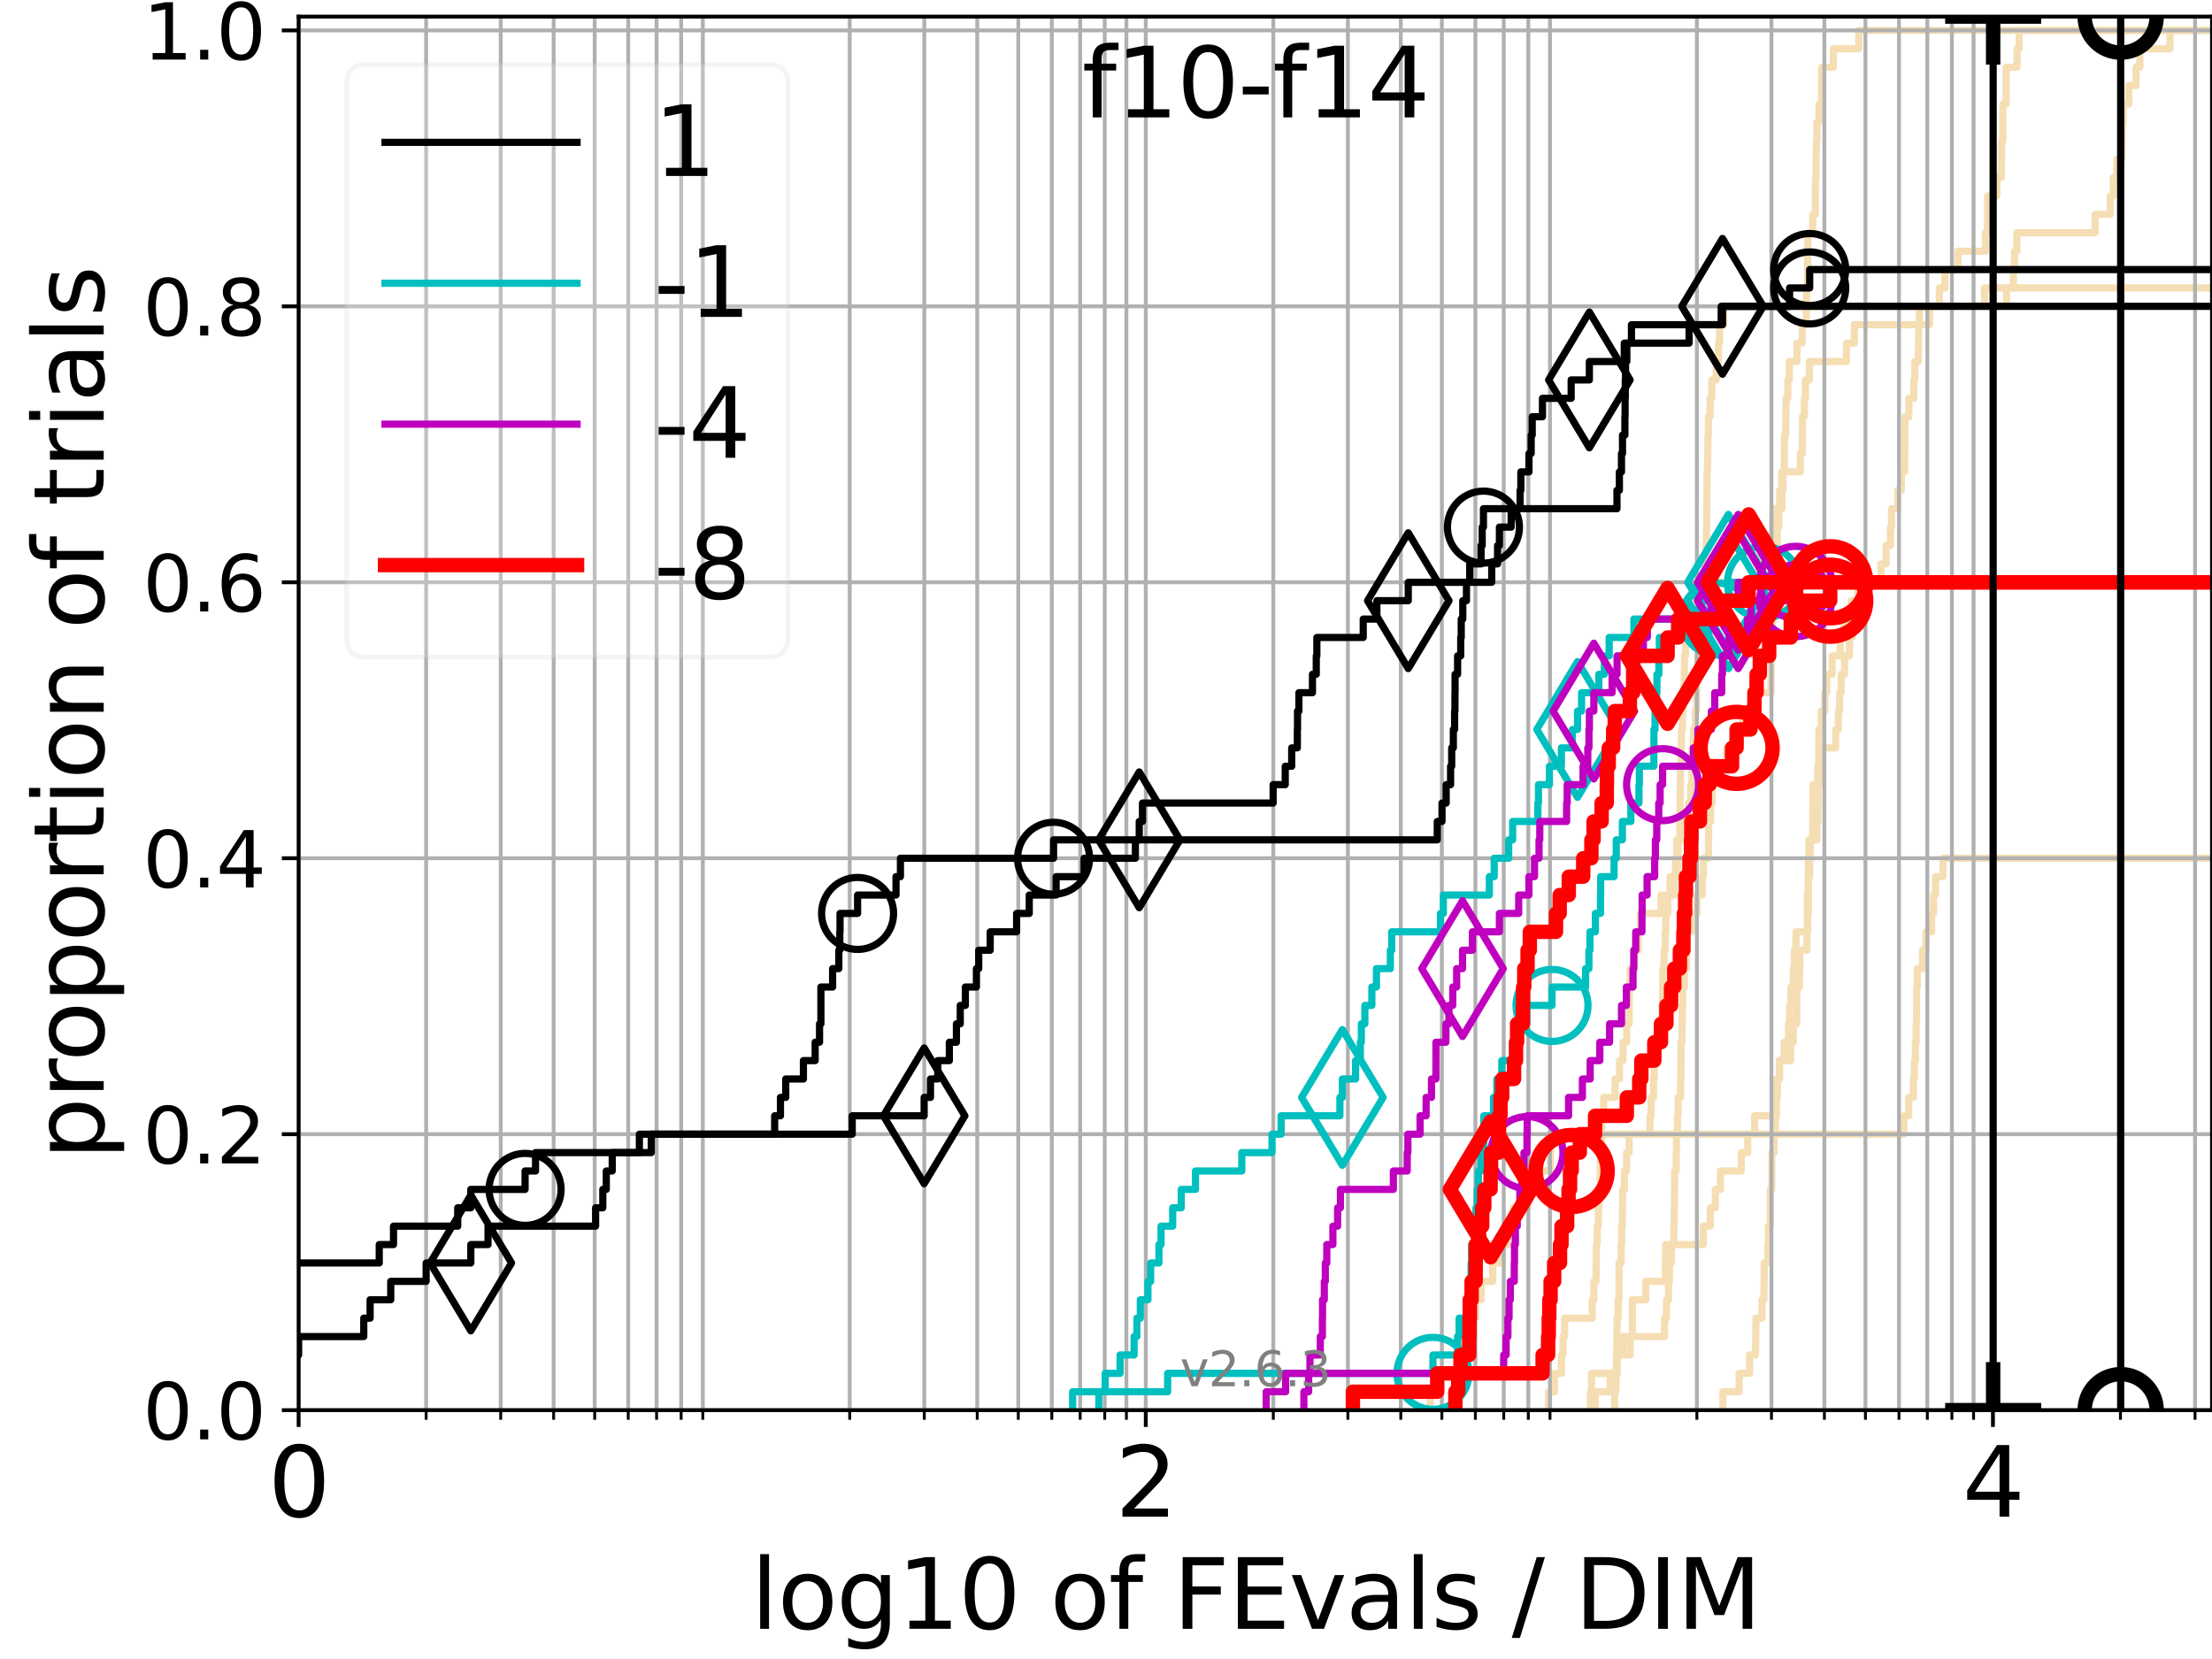 <?xml version="1.0" encoding="utf-8" standalone="no"?>
<!DOCTYPE svg PUBLIC "-//W3C//DTD SVG 1.1//EN"
  "http://www.w3.org/Graphics/SVG/1.1/DTD/svg11.dtd">
<svg xmlns:xlink="http://www.w3.org/1999/xlink" width="460.8pt" height="345.6pt" viewBox="0 0 460.8 345.6" xmlns="http://www.w3.org/2000/svg" version="1.1">
 <defs>
  <style type="text/css">*{stroke-linejoin: round; stroke-linecap: butt}</style>
 </defs>
 <g id="figure_1">
  <g id="patch_1">
   <path d="M 0 345.6 
L 460.8 345.6 
L 460.8 0 
L 0 0 
z
" style="fill: #ffffff"/>
  </g>
  <g id="axes_1">
   <g id="patch_2">
    <path d="M 62.208 293.76 
L 460.8 293.76 
L 460.8 3.456 
L 62.208 3.456 
z
" style="fill: #ffffff"/>
   </g>
   <g id="line2d_1"/>
   <g id="line2d_2">
    <path d="M 331.32 293.76 
L 331.32 289.928 
L 331.53 289.928 
L 331.53 286.095 
L 336.859 286.095 
L 336.859 282.263 
L 338.038 282.263 
L 338.038 278.43 
L 346.749 278.43 
L 346.749 274.598 
L 347.153 274.598 
L 347.153 270.766 
L 347.581 270.766 
L 347.581 266.933 
L 347.771 266.933 
L 347.771 263.101 
L 348.173 263.101 
L 348.173 259.268 
L 348.693 259.268 
L 348.693 255.436 
L 348.755 255.436 
L 348.755 251.604 
L 348.825 251.604 
L 348.825 247.771 
L 348.855 247.771 
L 348.855 243.939 
L 349.185 243.939 
L 349.185 240.106 
L 349.241 240.106 
L 349.241 236.274 
L 349.444 236.274 
L 349.444 232.442 
L 349.584 232.442 
L 349.584 228.609 
L 350.085 228.609 
L 350.085 224.777 
L 350.178 224.777 
L 350.178 220.944 
L 350.183 220.944 
L 350.183 217.112 
L 350.395 217.112 
L 350.395 213.28 
L 350.444 213.28 
L 350.444 209.447 
L 350.538 209.447 
L 350.538 205.615 
L 350.889 205.615 
L 350.889 201.782 
L 351.337 201.782 
L 351.337 197.95 
L 351.52 197.95 
L 351.52 194.118 
L 352.336 194.118 
L 352.336 190.285 
L 353.519 190.285 
L 353.519 186.453 
L 354.644 186.453 
L 354.644 182.621 
L 354.854 182.621 
L 354.854 178.788 
L 355.905 178.788 
L 355.905 174.956 
L 355.918 174.956 
L 355.918 171.123 
L 356.365 171.123 
L 356.365 167.291 
L 356.674 167.291 
L 356.674 163.459 
L 357.395 163.459 
L 357.395 159.626 
L 359.688 159.626 
L 359.688 155.794 
L 361.752 155.794 
L 361.752 151.961 
L 362.955 151.961 
L 362.955 148.129 
L 365.23 148.129 
L 365.23 144.297 
L 368.941 144.297 
L 368.941 140.464 
L 368.97 140.464 
L 368.97 136.632 
L 369.12 136.632 
L 369.12 132.799 
L 369.257 132.799 
L 369.257 128.967 
L 369.418 128.967 
L 369.418 125.135 
L 369.425 125.135 
L 369.425 121.302 
L 369.963 121.302 
L 369.963 117.47 
L 370.035 117.47 
L 370.035 113.637 
L 370.236 113.637 
L 370.236 109.805 
L 370.571 109.805 
L 370.571 105.973 
L 370.728 105.973 
L 370.728 102.14 
L 371.161 102.14 
L 371.161 98.308 
L 375.039 98.308 
L 375.039 94.475 
L 375.465 94.475 
L 375.465 90.643 
L 375.487 90.643 
L 375.487 86.811 
L 375.88 86.811 
L 375.88 82.978 
L 376.102 82.978 
L 376.102 79.146 
L 376.933 79.146 
L 376.933 75.313 
L 384.651 75.313 
L 384.651 71.481 
L 386.304 71.481 
L 386.304 67.649 
L 399.85 67.649 
L 399.85 63.816 
L 413.406 63.816 
L 413.406 59.984 
L 413.406 59.984 
L 413.406 59.984 
L 460.8 59.984 
" clip-path="url(#p5157b31975)" style="fill: none; stroke: #f5deb3; stroke-width: 1.5; stroke-linecap: square"/>
   </g>
   <g id="line2d_3"/>
   <g id="line2d_4"/>
   <g id="line2d_5">
    <path d="M 322.59 293.76 
L 322.59 289.928 
L 323.826 289.928 
L 323.826 286.095 
L 325.282 286.095 
L 325.282 282.263 
L 325.6 282.263 
L 325.6 278.43 
L 325.944 278.43 
L 325.944 274.598 
L 331.692 274.598 
L 331.692 270.766 
L 332.034 270.766 
L 332.034 266.933 
L 332.491 266.933 
L 332.548 259.268 
L 332.729 259.268 
L 332.729 255.436 
L 332.968 255.436 
L 332.968 251.604 
L 333.087 251.604 
L 333.087 247.771 
L 333.326 247.771 
L 333.416 240.106 
L 333.637 240.106 
L 333.66 232.442 
L 334.068 232.442 
L 334.068 228.609 
L 336.456 228.609 
L 336.456 224.777 
L 337.371 224.777 
L 337.371 220.944 
L 338.106 220.944 
L 338.106 217.112 
L 338.867 217.112 
L 338.867 213.28 
L 339.378 213.28 
L 339.394 205.615 
L 339.598 205.615 
L 339.598 201.782 
L 340.494 201.782 
L 340.494 197.95 
L 341.292 197.95 
L 341.292 194.118 
L 341.714 194.118 
L 341.714 190.285 
L 346.037 190.285 
L 346.037 186.453 
L 347.896 186.453 
L 347.896 182.621 
L 349.488 182.621 
L 349.588 174.956 
L 349.931 174.956 
L 350.023 163.459 
L 350.051 163.459 
L 350.051 159.626 
L 350.196 159.626 
L 350.281 151.961 
L 350.496 151.961 
L 350.496 148.129 
L 350.623 148.129 
L 350.623 144.297 
L 350.857 144.297 
L 350.904 136.632 
L 351.112 136.632 
L 351.13 128.967 
L 351.62 128.967 
L 351.62 125.135 
L 354.077 125.135 
L 354.077 121.302 
L 355.18 121.302 
L 355.18 117.47 
L 355.396 117.47 
L 355.486 109.805 
L 355.54 109.805 
L 355.609 98.308 
L 355.705 98.308 
L 355.804 90.643 
L 355.888 90.643 
L 355.888 86.811 
L 356.238 86.811 
L 356.238 82.978 
L 356.596 82.978 
L 356.596 79.146 
L 357.525 79.146 
L 357.525 75.313 
L 357.981 75.313 
L 357.981 71.481 
L 358.217 71.481 
L 358.217 67.649 
L 359.108 67.649 
L 359.108 63.816 
L 418.002 63.816 
L 418.002 59.984 
L 419.417 59.984 
L 419.417 56.151 
L 419.654 56.151 
L 419.654 52.319 
L 420.159 52.319 
L 420.159 48.487 
L 436.442 48.487 
L 436.442 44.654 
L 439.595 44.654 
L 439.595 40.822 
L 440.221 40.822 
L 440.221 36.989 
L 440.996 36.989 
L 440.996 33.157 
L 442.034 33.157 
L 442.129 25.492 
L 442.278 25.492 
L 442.278 21.66 
L 443.466 21.66 
L 443.466 17.827 
L 444.98 17.827 
L 444.98 13.995 
L 445.784 13.995 
L 445.784 10.163 
L 452.051 10.163 
L 452.051 6.33 
L 452.051 6.33 
L 460.8 6.33 
L 460.8 6.33 
" clip-path="url(#p5157b31975)" style="fill: none; stroke: #f5deb3; stroke-width: 1.5; stroke-linecap: square"/>
   </g>
   <g id="line2d_6">
    <path clip-path="url(#p5157b31975)" style="fill: none; stroke: #f5deb3; stroke-width: 1.5; stroke-linecap: square"/>
   </g>
   <g id="line2d_7"/>
   <g id="line2d_8"/>
   <g id="line2d_9"/>
   <g id="line2d_10"/>
   <g id="line2d_11">
    <path clip-path="url(#p5157b31975)" style="fill: none; stroke: #f5deb3; stroke-width: 1.5; stroke-linecap: square"/>
   </g>
   <g id="line2d_12"/>
   <g id="line2d_13">
    <path d="M 297.971 293.76 
L 297.971 289.928 
L 299.152 289.928 
L 299.152 286.095 
L 304.432 286.095 
L 304.432 282.263 
L 305.01 282.263 
L 305.01 278.43 
L 306.739 278.43 
L 306.739 274.598 
L 307.43 274.598 
L 307.43 270.766 
L 308.548 270.766 
L 308.548 266.933 
L 310.949 266.933 
L 310.949 263.101 
L 312.938 263.101 
L 312.938 259.268 
L 314.22 259.268 
L 314.22 255.436 
L 315.299 255.436 
L 315.299 251.604 
L 318.269 251.604 
L 318.269 247.771 
L 319.155 247.771 
L 319.155 243.939 
L 322.984 243.939 
L 322.984 240.106 
L 323.031 240.106 
L 323.031 236.274 
L 365.514 236.274 
L 365.514 232.442 
L 369.797 232.442 
L 369.797 228.609 
L 370.052 228.609 
L 370.052 224.777 
L 370.646 224.777 
L 370.646 220.944 
L 373.013 220.944 
L 373.013 217.112 
L 373.569 217.112 
L 373.569 213.28 
L 374.3 213.28 
L 374.3 209.447 
L 374.307 209.447 
L 374.307 205.615 
L 374.864 205.615 
L 374.864 201.782 
L 374.95 201.782 
L 374.95 197.95 
L 376.431 197.95 
L 376.431 194.118 
L 376.584 194.118 
L 376.584 190.285 
L 376.723 190.285 
L 376.723 186.453 
L 376.744 186.453 
L 376.744 182.621 
L 377 182.621 
L 377 178.788 
L 377.1 178.788 
L 377.1 174.956 
L 378.515 174.956 
L 378.515 171.123 
L 378.72 171.123 
L 378.72 167.291 
L 378.747 167.291 
L 378.747 163.459 
L 379.167 163.459 
L 379.167 159.626 
L 379.272 159.626 
L 379.272 155.794 
L 382.404 155.794 
L 382.404 151.961 
L 382.956 151.961 
L 382.956 148.129 
L 383.221 148.129 
L 383.221 144.297 
L 383.53 144.297 
L 383.53 140.464 
L 384.246 140.464 
L 384.246 136.632 
L 385.267 136.632 
L 385.267 132.799 
L 385.846 132.799 
L 385.846 128.967 
L 386.1 128.967 
L 386.1 125.135 
L 387.03 125.135 
L 387.03 121.302 
L 387.03 121.302 
L 387.03 121.302 
L 460.8 121.302 
" clip-path="url(#p5157b31975)" style="fill: none; stroke: #f5deb3; stroke-width: 1.5; stroke-linecap: square"/>
   </g>
   <g id="line2d_14"/>
   <g id="line2d_15"/>
   <g id="line2d_16"/>
   <g id="line2d_17">
    <path d="M 358.915 293.76 
L 358.915 289.928 
L 362.295 289.928 
L 362.295 286.095 
L 364.47 286.095 
L 364.47 282.263 
L 365.699 282.263 
L 365.799 274.598 
L 367.065 274.598 
L 367.065 270.766 
L 367.46 270.766 
L 367.546 263.101 
L 368.282 263.101 
L 368.282 259.268 
L 368.4 259.268 
L 368.4 255.436 
L 368.781 255.436 
L 368.794 247.771 
L 369.107 247.771 
L 369.113 240.106 
L 369.576 240.106 
L 369.576 236.274 
L 369.84 236.274 
L 369.84 232.442 
L 370.066 232.442 
L 370.066 228.609 
L 370.271 228.609 
L 370.271 224.777 
L 370.731 224.777 
L 370.731 220.944 
L 371.66 220.944 
L 371.66 217.112 
L 372.571 217.112 
L 372.571 213.28 
L 372.803 213.28 
L 372.803 209.447 
L 373.094 209.447 
L 373.094 205.615 
L 373.562 205.615 
L 373.562 201.782 
L 373.8 201.782 
L 373.8 197.95 
L 374.138 197.95 
L 374.138 194.118 
L 376.494 194.118 
L 376.522 186.453 
L 376.663 186.453 
L 376.725 178.788 
L 376.822 178.788 
L 376.822 174.956 
L 377.624 174.956 
L 377.677 163.459 
L 378.687 163.459 
L 378.687 159.626 
L 378.874 159.626 
L 378.915 151.961 
L 379.389 151.961 
L 379.389 148.129 
L 380.113 148.129 
L 380.113 144.297 
L 380.539 144.297 
L 380.539 140.464 
L 381.655 140.464 
L 381.655 136.632 
L 383.333 136.632 
L 383.333 132.799 
L 384.163 132.799 
L 384.163 128.967 
L 385.616 128.967 
L 385.616 125.135 
L 388.412 125.135 
L 388.412 121.302 
L 391.839 121.302 
L 391.839 117.47 
L 392.904 117.47 
L 392.904 113.637 
L 393.813 113.637 
L 393.813 109.805 
L 394.048 109.805 
L 394.048 105.973 
L 395.366 105.973 
L 395.366 102.14 
L 396.087 102.14 
L 396.087 98.308 
L 396.755 98.308 
L 396.848 86.811 
L 397.651 86.811 
L 397.651 82.978 
L 398.693 82.978 
L 398.693 79.146 
L 398.89 79.146 
L 398.89 75.313 
L 399.623 75.313 
L 399.707 67.649 
L 401.962 67.649 
L 401.962 63.816 
L 403.998 63.816 
L 403.998 59.984 
L 405.167 59.984 
L 405.167 56.151 
L 407.874 56.151 
L 407.874 52.319 
L 413.59 52.319 
L 413.59 48.487 
L 414.057 48.487 
L 414.067 40.822 
L 415.992 40.822 
L 415.992 36.989 
L 416.92 36.989 
L 417.003 29.325 
L 417.21 29.325 
L 417.248 21.66 
L 417.902 21.66 
L 417.903 13.995 
L 420.189 13.995 
L 420.189 10.163 
L 420.612 10.163 
L 420.612 6.33 
L 420.612 6.33 
L 460.8 6.33 
L 460.8 6.33 
" clip-path="url(#p5157b31975)" style="fill: none; stroke: #f5deb3; stroke-width: 1.5; stroke-linecap: square"/>
   </g>
   <g id="line2d_18">
    <path d="M 332.31 293.76 
L 332.31 289.928 
L 335.417 289.928 
L 335.417 286.095 
L 336.852 286.095 
L 336.852 282.263 
L 339.584 282.263 
L 339.584 278.43 
L 340.059 278.43 
L 340.059 274.598 
L 340.066 274.598 
L 340.066 270.766 
L 342.851 270.766 
L 342.851 266.933 
L 346.934 266.933 
L 346.934 263.101 
L 346.97 263.101 
L 346.97 259.268 
L 354.828 259.268 
L 354.828 255.436 
L 356.29 255.436 
L 356.29 251.604 
L 357.334 251.604 
L 357.334 247.771 
L 358.397 247.771 
L 358.397 243.939 
L 362.741 243.939 
L 362.741 240.106 
L 364.078 240.106 
L 364.078 236.274 
L 396.587 236.274 
L 396.587 232.442 
L 397.623 232.442 
L 397.623 228.609 
L 398.598 228.609 
L 398.598 224.777 
L 398.796 224.777 
L 398.796 220.944 
L 399.016 220.944 
L 399.016 217.112 
L 399.155 217.112 
L 399.155 213.28 
L 399.263 213.28 
L 399.263 209.447 
L 399.277 209.447 
L 399.277 205.615 
L 399.407 205.615 
L 399.407 201.782 
L 400.5 201.782 
L 400.5 197.95 
L 401.201 197.95 
L 401.201 194.118 
L 402.384 194.118 
L 402.384 190.285 
L 402.798 190.285 
L 402.798 186.453 
L 403.201 186.453 
L 403.201 182.621 
L 404.762 182.621 
L 404.762 178.788 
L 404.762 178.788 
L 404.762 178.788 
L 460.8 178.788 
" clip-path="url(#p5157b31975)" style="fill: none; stroke: #f5deb3; stroke-width: 1.5; stroke-linecap: square"/>
   </g>
   <g id="line2d_19">
    <path d="M 336.36 293.76 
L 336.36 289.928 
L 336.615 289.928 
L 336.725 282.263 
L 336.805 282.263 
L 336.866 274.598 
L 337.076 274.598 
L 337.076 270.766 
L 337.253 270.766 
L 337.279 263.101 
L 337.714 263.101 
L 337.714 259.268 
L 337.827 259.268 
L 337.827 255.436 
L 337.954 255.436 
L 338.033 247.771 
L 338.398 247.771 
L 338.398 243.939 
L 338.855 243.939 
L 338.855 240.106 
L 339.366 240.106 
L 339.366 236.274 
L 343.728 236.274 
L 343.728 232.442 
L 343.967 232.442 
L 343.967 228.609 
L 344.454 228.609 
L 344.454 224.777 
L 344.6 224.777 
L 344.6 220.944 
L 344.712 220.944 
L 344.712 217.112 
L 346.18 217.112 
L 346.189 209.447 
L 346.316 209.447 
L 346.426 201.782 
L 346.643 201.782 
L 346.643 197.95 
L 346.901 197.95 
L 346.901 194.118 
L 347.017 194.118 
L 347.017 190.285 
L 347.446 190.285 
L 347.446 186.453 
L 348.8 186.453 
L 348.8 182.621 
L 349.053 182.621 
L 349.053 178.788 
L 349.259 178.788 
L 349.259 174.956 
L 350.787 174.956 
L 350.787 171.123 
L 351.758 171.123 
L 351.758 167.291 
L 352.205 167.291 
L 352.205 163.459 
L 352.47 163.459 
L 352.478 155.794 
L 352.794 155.794 
L 352.794 151.961 
L 353.18 151.961 
L 353.18 148.129 
L 353.437 148.129 
L 353.443 140.464 
L 353.65 140.464 
L 353.65 136.632 
L 353.835 136.632 
L 353.835 132.799 
L 354.463 132.799 
L 354.463 128.967 
L 354.802 128.967 
L 354.802 125.135 
L 355.645 125.135 
L 355.645 121.302 
L 366.558 121.302 
L 366.558 117.47 
L 366.796 117.47 
L 366.796 113.637 
L 369.222 113.637 
L 369.328 105.973 
L 371.232 105.973 
L 371.232 102.14 
L 371.435 102.14 
L 371.435 98.308 
L 371.687 98.308 
L 371.754 90.643 
L 371.999 90.643 
L 372.075 82.978 
L 372.444 82.978 
L 372.444 79.146 
L 372.755 79.146 
L 372.755 75.313 
L 374.352 75.313 
L 374.352 71.481 
L 375.43 71.481 
L 375.43 67.649 
L 376.257 67.649 
L 376.353 59.984 
L 376.525 59.984 
L 376.634 48.487 
L 377.634 48.487 
L 377.634 44.654 
L 378.169 44.654 
L 378.204 36.989 
L 378.309 36.989 
L 378.381 29.325 
L 378.501 29.325 
L 378.501 25.492 
L 378.932 25.492 
L 378.932 21.66 
L 379.431 21.66 
L 379.522 13.995 
L 381.913 13.995 
L 381.913 10.163 
L 387.22 10.163 
L 387.22 6.33 
L 387.22 6.33 
L 460.8 6.33 
L 460.8 6.33 
" clip-path="url(#p5157b31975)" style="fill: none; stroke: #f5deb3; stroke-width: 1.5; stroke-linecap: square"/>
   </g>
   <g id="line2d_20"/>
   <g id="matplotlib.axis_1">
    <g id="xtick_1">
     <g id="line2d_21">
      <path d="M 62.208 293.76 
L 62.208 3.456 
" clip-path="url(#p5157b31975)" style="fill: none; stroke: #b0b0b0; stroke-width: 0.8; stroke-linecap: square"/>
     </g>
     <g id="line2d_22">
      <defs>
       <path id="me3f1b3c791" d="M 0 0 
L 0 3.5 
" style="stroke: #000000; stroke-width: 0.8"/>
      </defs>
      <g>
       <use xlink:href="#me3f1b3c791" x="62.208" y="293.76" style="stroke: #000000; stroke-width: 0.8"/>
      </g>
     </g>
     <g id="text_1">
      <!-- 0 -->
      <g transform="translate(55.846 315.957) scale(0.2 -0.2)">
       <defs>
        <path id="DejaVuSans-30" d="M 2034 4250 
Q 1547 4250 1301 3770 
Q 1056 3291 1056 2328 
Q 1056 1369 1301 889 
Q 1547 409 2034 409 
Q 2525 409 2770 889 
Q 3016 1369 3016 2328 
Q 3016 3291 2770 3770 
Q 2525 4250 2034 4250 
z
M 2034 4750 
Q 2819 4750 3233 4129 
Q 3647 3509 3647 2328 
Q 3647 1150 3233 529 
Q 2819 -91 2034 -91 
Q 1250 -91 836 529 
Q 422 1150 422 2328 
Q 422 3509 836 4129 
Q 1250 4750 2034 4750 
z
" transform="scale(0.016)"/>
       </defs>
       <use xlink:href="#DejaVuSans-30"/>
      </g>
     </g>
    </g>
    <g id="xtick_2">
     <g id="line2d_23">
      <path d="M 238.688 293.76 
L 238.688 3.456 
" clip-path="url(#p5157b31975)" style="fill: none; stroke: #b0b0b0; stroke-width: 0.8; stroke-linecap: square"/>
     </g>
     <g id="line2d_24">
      <g>
       <use xlink:href="#me3f1b3c791" x="238.688" y="293.76" style="stroke: #000000; stroke-width: 0.8"/>
      </g>
     </g>
     <g id="text_2">
      <!-- 2 -->
      <g transform="translate(232.325 315.957) scale(0.2 -0.2)">
       <defs>
        <path id="DejaVuSans-32" d="M 1228 531 
L 3431 531 
L 3431 0 
L 469 0 
L 469 531 
Q 828 903 1448 1529 
Q 2069 2156 2228 2338 
Q 2531 2678 2651 2914 
Q 2772 3150 2772 3378 
Q 2772 3750 2511 3984 
Q 2250 4219 1831 4219 
Q 1534 4219 1204 4116 
Q 875 4013 500 3803 
L 500 4441 
Q 881 4594 1212 4672 
Q 1544 4750 1819 4750 
Q 2544 4750 2975 4387 
Q 3406 4025 3406 3419 
Q 3406 3131 3298 2873 
Q 3191 2616 2906 2266 
Q 2828 2175 2409 1742 
Q 1991 1309 1228 531 
z
" transform="scale(0.016)"/>
       </defs>
       <use xlink:href="#DejaVuSans-32"/>
      </g>
     </g>
    </g>
    <g id="xtick_3">
     <g id="line2d_25">
      <path d="M 415.168 293.76 
L 415.168 3.456 
" clip-path="url(#p5157b31975)" style="fill: none; stroke: #b0b0b0; stroke-width: 0.8; stroke-linecap: square"/>
     </g>
     <g id="line2d_26">
      <g>
       <use xlink:href="#me3f1b3c791" x="415.168" y="293.76" style="stroke: #000000; stroke-width: 0.8"/>
      </g>
     </g>
     <g id="text_3">
      <!-- 4 -->
      <g transform="translate(408.805 315.957) scale(0.2 -0.2)">
       <defs>
        <path id="DejaVuSans-34" d="M 2419 4116 
L 825 1625 
L 2419 1625 
L 2419 4116 
z
M 2253 4666 
L 3047 4666 
L 3047 1625 
L 3713 1625 
L 3713 1100 
L 3047 1100 
L 3047 0 
L 2419 0 
L 2419 1100 
L 313 1100 
L 313 1709 
L 2253 4666 
z
" transform="scale(0.016)"/>
       </defs>
       <use xlink:href="#DejaVuSans-34"/>
      </g>
     </g>
    </g>
    <g id="xtick_4">
     <g id="line2d_27">
      <path d="M 88.771 293.76 
L 88.771 3.456 
" clip-path="url(#p5157b31975)" style="fill: none; stroke: #b0b0b0; stroke-width: 0.8; stroke-linecap: square"/>
     </g>
     <g id="line2d_28">
      <defs>
       <path id="ma062510446" d="M 0 0 
L 0 2 
" style="stroke: #000000; stroke-width: 0.6"/>
      </defs>
      <g>
       <use xlink:href="#ma062510446" x="88.771" y="293.76" style="stroke: #000000; stroke-width: 0.6"/>
      </g>
     </g>
    </g>
    <g id="xtick_5">
     <g id="line2d_29">
      <path d="M 104.309 293.76 
L 104.309 3.456 
" clip-path="url(#p5157b31975)" style="fill: none; stroke: #b0b0b0; stroke-width: 0.8; stroke-linecap: square"/>
     </g>
     <g id="line2d_30">
      <g>
       <use xlink:href="#ma062510446" x="104.309" y="293.76" style="stroke: #000000; stroke-width: 0.6"/>
      </g>
     </g>
    </g>
    <g id="xtick_6">
     <g id="line2d_31">
      <path d="M 115.334 293.76 
L 115.334 3.456 
" clip-path="url(#p5157b31975)" style="fill: none; stroke: #b0b0b0; stroke-width: 0.8; stroke-linecap: square"/>
     </g>
     <g id="line2d_32">
      <g>
       <use xlink:href="#ma062510446" x="115.334" y="293.76" style="stroke: #000000; stroke-width: 0.6"/>
      </g>
     </g>
    </g>
    <g id="xtick_7">
     <g id="line2d_33">
      <path d="M 123.885 293.76 
L 123.885 3.456 
" clip-path="url(#p5157b31975)" style="fill: none; stroke: #b0b0b0; stroke-width: 0.8; stroke-linecap: square"/>
     </g>
     <g id="line2d_34">
      <g>
       <use xlink:href="#ma062510446" x="123.885" y="293.76" style="stroke: #000000; stroke-width: 0.6"/>
      </g>
     </g>
    </g>
    <g id="xtick_8">
     <g id="line2d_35">
      <path d="M 130.872 293.76 
L 130.872 3.456 
" clip-path="url(#p5157b31975)" style="fill: none; stroke: #b0b0b0; stroke-width: 0.8; stroke-linecap: square"/>
     </g>
     <g id="line2d_36">
      <g>
       <use xlink:href="#ma062510446" x="130.872" y="293.76" style="stroke: #000000; stroke-width: 0.6"/>
      </g>
     </g>
    </g>
    <g id="xtick_9">
     <g id="line2d_37">
      <path d="M 136.779 293.76 
L 136.779 3.456 
" clip-path="url(#p5157b31975)" style="fill: none; stroke: #b0b0b0; stroke-width: 0.8; stroke-linecap: square"/>
     </g>
     <g id="line2d_38">
      <g>
       <use xlink:href="#ma062510446" x="136.779" y="293.76" style="stroke: #000000; stroke-width: 0.6"/>
      </g>
     </g>
    </g>
    <g id="xtick_10">
     <g id="line2d_39">
      <path d="M 141.897 293.76 
L 141.897 3.456 
" clip-path="url(#p5157b31975)" style="fill: none; stroke: #b0b0b0; stroke-width: 0.8; stroke-linecap: square"/>
     </g>
     <g id="line2d_40">
      <g>
       <use xlink:href="#ma062510446" x="141.897" y="293.76" style="stroke: #000000; stroke-width: 0.6"/>
      </g>
     </g>
    </g>
    <g id="xtick_11">
     <g id="line2d_41">
      <path d="M 146.41 293.76 
L 146.41 3.456 
" clip-path="url(#p5157b31975)" style="fill: none; stroke: #b0b0b0; stroke-width: 0.8; stroke-linecap: square"/>
     </g>
     <g id="line2d_42">
      <g>
       <use xlink:href="#ma062510446" x="146.41" y="293.76" style="stroke: #000000; stroke-width: 0.6"/>
      </g>
     </g>
    </g>
    <g id="xtick_12">
     <g id="line2d_43">
      <path d="M 177.011 293.76 
L 177.011 3.456 
" clip-path="url(#p5157b31975)" style="fill: none; stroke: #b0b0b0; stroke-width: 0.8; stroke-linecap: square"/>
     </g>
     <g id="line2d_44">
      <g>
       <use xlink:href="#ma062510446" x="177.011" y="293.76" style="stroke: #000000; stroke-width: 0.6"/>
      </g>
     </g>
    </g>
    <g id="xtick_13">
     <g id="line2d_45">
      <path d="M 192.549 293.76 
L 192.549 3.456 
" clip-path="url(#p5157b31975)" style="fill: none; stroke: #b0b0b0; stroke-width: 0.8; stroke-linecap: square"/>
     </g>
     <g id="line2d_46">
      <g>
       <use xlink:href="#ma062510446" x="192.549" y="293.76" style="stroke: #000000; stroke-width: 0.6"/>
      </g>
     </g>
    </g>
    <g id="xtick_14">
     <g id="line2d_47">
      <path d="M 203.574 293.76 
L 203.574 3.456 
" clip-path="url(#p5157b31975)" style="fill: none; stroke: #b0b0b0; stroke-width: 0.8; stroke-linecap: square"/>
     </g>
     <g id="line2d_48">
      <g>
       <use xlink:href="#ma062510446" x="203.574" y="293.76" style="stroke: #000000; stroke-width: 0.6"/>
      </g>
     </g>
    </g>
    <g id="xtick_15">
     <g id="line2d_49">
      <path d="M 212.125 293.76 
L 212.125 3.456 
" clip-path="url(#p5157b31975)" style="fill: none; stroke: #b0b0b0; stroke-width: 0.8; stroke-linecap: square"/>
     </g>
     <g id="line2d_50">
      <g>
       <use xlink:href="#ma062510446" x="212.125" y="293.76" style="stroke: #000000; stroke-width: 0.6"/>
      </g>
     </g>
    </g>
    <g id="xtick_16">
     <g id="line2d_51">
      <path d="M 219.112 293.76 
L 219.112 3.456 
" clip-path="url(#p5157b31975)" style="fill: none; stroke: #b0b0b0; stroke-width: 0.8; stroke-linecap: square"/>
     </g>
     <g id="line2d_52">
      <g>
       <use xlink:href="#ma062510446" x="219.112" y="293.76" style="stroke: #000000; stroke-width: 0.6"/>
      </g>
     </g>
    </g>
    <g id="xtick_17">
     <g id="line2d_53">
      <path d="M 225.019 293.76 
L 225.019 3.456 
" clip-path="url(#p5157b31975)" style="fill: none; stroke: #b0b0b0; stroke-width: 0.8; stroke-linecap: square"/>
     </g>
     <g id="line2d_54">
      <g>
       <use xlink:href="#ma062510446" x="225.019" y="293.76" style="stroke: #000000; stroke-width: 0.6"/>
      </g>
     </g>
    </g>
    <g id="xtick_18">
     <g id="line2d_55">
      <path d="M 230.137 293.76 
L 230.137 3.456 
" clip-path="url(#p5157b31975)" style="fill: none; stroke: #b0b0b0; stroke-width: 0.8; stroke-linecap: square"/>
     </g>
     <g id="line2d_56">
      <g>
       <use xlink:href="#ma062510446" x="230.137" y="293.76" style="stroke: #000000; stroke-width: 0.6"/>
      </g>
     </g>
    </g>
    <g id="xtick_19">
     <g id="line2d_57">
      <path d="M 234.65 293.76 
L 234.65 3.456 
" clip-path="url(#p5157b31975)" style="fill: none; stroke: #b0b0b0; stroke-width: 0.8; stroke-linecap: square"/>
     </g>
     <g id="line2d_58">
      <g>
       <use xlink:href="#ma062510446" x="234.65" y="293.76" style="stroke: #000000; stroke-width: 0.6"/>
      </g>
     </g>
    </g>
    <g id="xtick_20">
     <g id="line2d_59">
      <path d="M 265.251 293.76 
L 265.251 3.456 
" clip-path="url(#p5157b31975)" style="fill: none; stroke: #b0b0b0; stroke-width: 0.8; stroke-linecap: square"/>
     </g>
     <g id="line2d_60">
      <g>
       <use xlink:href="#ma062510446" x="265.251" y="293.76" style="stroke: #000000; stroke-width: 0.6"/>
      </g>
     </g>
    </g>
    <g id="xtick_21">
     <g id="line2d_61">
      <path d="M 280.789 293.76 
L 280.789 3.456 
" clip-path="url(#p5157b31975)" style="fill: none; stroke: #b0b0b0; stroke-width: 0.8; stroke-linecap: square"/>
     </g>
     <g id="line2d_62">
      <g>
       <use xlink:href="#ma062510446" x="280.789" y="293.76" style="stroke: #000000; stroke-width: 0.6"/>
      </g>
     </g>
    </g>
    <g id="xtick_22">
     <g id="line2d_63">
      <path d="M 291.814 293.76 
L 291.814 3.456 
" clip-path="url(#p5157b31975)" style="fill: none; stroke: #b0b0b0; stroke-width: 0.8; stroke-linecap: square"/>
     </g>
     <g id="line2d_64">
      <g>
       <use xlink:href="#ma062510446" x="291.814" y="293.76" style="stroke: #000000; stroke-width: 0.6"/>
      </g>
     </g>
    </g>
    <g id="xtick_23">
     <g id="line2d_65">
      <path d="M 300.365 293.76 
L 300.365 3.456 
" clip-path="url(#p5157b31975)" style="fill: none; stroke: #b0b0b0; stroke-width: 0.8; stroke-linecap: square"/>
     </g>
     <g id="line2d_66">
      <g>
       <use xlink:href="#ma062510446" x="300.365" y="293.76" style="stroke: #000000; stroke-width: 0.6"/>
      </g>
     </g>
    </g>
    <g id="xtick_24">
     <g id="line2d_67">
      <path d="M 307.352 293.76 
L 307.352 3.456 
" clip-path="url(#p5157b31975)" style="fill: none; stroke: #b0b0b0; stroke-width: 0.8; stroke-linecap: square"/>
     </g>
     <g id="line2d_68">
      <g>
       <use xlink:href="#ma062510446" x="307.352" y="293.76" style="stroke: #000000; stroke-width: 0.6"/>
      </g>
     </g>
    </g>
    <g id="xtick_25">
     <g id="line2d_69">
      <path d="M 313.259 293.76 
L 313.259 3.456 
" clip-path="url(#p5157b31975)" style="fill: none; stroke: #b0b0b0; stroke-width: 0.8; stroke-linecap: square"/>
     </g>
     <g id="line2d_70">
      <g>
       <use xlink:href="#ma062510446" x="313.259" y="293.76" style="stroke: #000000; stroke-width: 0.6"/>
      </g>
     </g>
    </g>
    <g id="xtick_26">
     <g id="line2d_71">
      <path d="M 318.376 293.76 
L 318.376 3.456 
" clip-path="url(#p5157b31975)" style="fill: none; stroke: #b0b0b0; stroke-width: 0.8; stroke-linecap: square"/>
     </g>
     <g id="line2d_72">
      <g>
       <use xlink:href="#ma062510446" x="318.376" y="293.76" style="stroke: #000000; stroke-width: 0.6"/>
      </g>
     </g>
    </g>
    <g id="xtick_27">
     <g id="line2d_73">
      <path d="M 322.89 293.76 
L 322.89 3.456 
" clip-path="url(#p5157b31975)" style="fill: none; stroke: #b0b0b0; stroke-width: 0.8; stroke-linecap: square"/>
     </g>
     <g id="line2d_74">
      <g>
       <use xlink:href="#ma062510446" x="322.89" y="293.76" style="stroke: #000000; stroke-width: 0.6"/>
      </g>
     </g>
    </g>
    <g id="xtick_28">
     <g id="line2d_75">
      <path d="M 353.491 293.76 
L 353.491 3.456 
" clip-path="url(#p5157b31975)" style="fill: none; stroke: #b0b0b0; stroke-width: 0.8; stroke-linecap: square"/>
     </g>
     <g id="line2d_76">
      <g>
       <use xlink:href="#ma062510446" x="353.491" y="293.76" style="stroke: #000000; stroke-width: 0.6"/>
      </g>
     </g>
    </g>
    <g id="xtick_29">
     <g id="line2d_77">
      <path d="M 369.029 293.76 
L 369.029 3.456 
" clip-path="url(#p5157b31975)" style="fill: none; stroke: #b0b0b0; stroke-width: 0.8; stroke-linecap: square"/>
     </g>
     <g id="line2d_78">
      <g>
       <use xlink:href="#ma062510446" x="369.029" y="293.76" style="stroke: #000000; stroke-width: 0.6"/>
      </g>
     </g>
    </g>
    <g id="xtick_30">
     <g id="line2d_79">
      <path d="M 380.054 293.76 
L 380.054 3.456 
" clip-path="url(#p5157b31975)" style="fill: none; stroke: #b0b0b0; stroke-width: 0.8; stroke-linecap: square"/>
     </g>
     <g id="line2d_80">
      <g>
       <use xlink:href="#ma062510446" x="380.054" y="293.76" style="stroke: #000000; stroke-width: 0.6"/>
      </g>
     </g>
    </g>
    <g id="xtick_31">
     <g id="line2d_81">
      <path d="M 388.605 293.76 
L 388.605 3.456 
" clip-path="url(#p5157b31975)" style="fill: none; stroke: #b0b0b0; stroke-width: 0.8; stroke-linecap: square"/>
     </g>
     <g id="line2d_82">
      <g>
       <use xlink:href="#ma062510446" x="388.605" y="293.76" style="stroke: #000000; stroke-width: 0.6"/>
      </g>
     </g>
    </g>
    <g id="xtick_32">
     <g id="line2d_83">
      <path d="M 395.592 293.76 
L 395.592 3.456 
" clip-path="url(#p5157b31975)" style="fill: none; stroke: #b0b0b0; stroke-width: 0.8; stroke-linecap: square"/>
     </g>
     <g id="line2d_84">
      <g>
       <use xlink:href="#ma062510446" x="395.592" y="293.76" style="stroke: #000000; stroke-width: 0.6"/>
      </g>
     </g>
    </g>
    <g id="xtick_33">
     <g id="line2d_85">
      <path d="M 401.499 293.76 
L 401.499 3.456 
" clip-path="url(#p5157b31975)" style="fill: none; stroke: #b0b0b0; stroke-width: 0.8; stroke-linecap: square"/>
     </g>
     <g id="line2d_86">
      <g>
       <use xlink:href="#ma062510446" x="401.499" y="293.76" style="stroke: #000000; stroke-width: 0.6"/>
      </g>
     </g>
    </g>
    <g id="xtick_34">
     <g id="line2d_87">
      <path d="M 406.616 293.76 
L 406.616 3.456 
" clip-path="url(#p5157b31975)" style="fill: none; stroke: #b0b0b0; stroke-width: 0.8; stroke-linecap: square"/>
     </g>
     <g id="line2d_88">
      <g>
       <use xlink:href="#ma062510446" x="406.616" y="293.76" style="stroke: #000000; stroke-width: 0.6"/>
      </g>
     </g>
    </g>
    <g id="xtick_35">
     <g id="line2d_89">
      <path d="M 411.13 293.76 
L 411.13 3.456 
" clip-path="url(#p5157b31975)" style="fill: none; stroke: #b0b0b0; stroke-width: 0.8; stroke-linecap: square"/>
     </g>
     <g id="line2d_90">
      <g>
       <use xlink:href="#ma062510446" x="411.13" y="293.76" style="stroke: #000000; stroke-width: 0.6"/>
      </g>
     </g>
    </g>
    <g id="xtick_36">
     <g id="line2d_91">
      <path d="M 441.731 293.76 
L 441.731 3.456 
" clip-path="url(#p5157b31975)" style="fill: none; stroke: #b0b0b0; stroke-width: 0.8; stroke-linecap: square"/>
     </g>
     <g id="line2d_92">
      <g>
       <use xlink:href="#ma062510446" x="441.731" y="293.76" style="stroke: #000000; stroke-width: 0.6"/>
      </g>
     </g>
    </g>
    <g id="xtick_37">
     <g id="line2d_93">
      <path d="M 457.269 293.76 
L 457.269 3.456 
" clip-path="url(#p5157b31975)" style="fill: none; stroke: #b0b0b0; stroke-width: 0.8; stroke-linecap: square"/>
     </g>
     <g id="line2d_94">
      <g>
       <use xlink:href="#ma062510446" x="457.269" y="293.76" style="stroke: #000000; stroke-width: 0.6"/>
      </g>
     </g>
    </g>
    <g id="text_4">
     <!-- log10 of FEvals / DIM -->
     <g transform="translate(156.431 339.313) scale(0.2 -0.2)">
      <defs>
       <path id="DejaVuSans-6c" d="M 603 4863 
L 1178 4863 
L 1178 0 
L 603 0 
L 603 4863 
z
" transform="scale(0.016)"/>
       <path id="DejaVuSans-6f" d="M 1959 3097 
Q 1497 3097 1228 2736 
Q 959 2375 959 1747 
Q 959 1119 1226 758 
Q 1494 397 1959 397 
Q 2419 397 2687 759 
Q 2956 1122 2956 1747 
Q 2956 2369 2687 2733 
Q 2419 3097 1959 3097 
z
M 1959 3584 
Q 2709 3584 3137 3096 
Q 3566 2609 3566 1747 
Q 3566 888 3137 398 
Q 2709 -91 1959 -91 
Q 1206 -91 779 398 
Q 353 888 353 1747 
Q 353 2609 779 3096 
Q 1206 3584 1959 3584 
z
" transform="scale(0.016)"/>
       <path id="DejaVuSans-67" d="M 2906 1791 
Q 2906 2416 2648 2759 
Q 2391 3103 1925 3103 
Q 1463 3103 1205 2759 
Q 947 2416 947 1791 
Q 947 1169 1205 825 
Q 1463 481 1925 481 
Q 2391 481 2648 825 
Q 2906 1169 2906 1791 
z
M 3481 434 
Q 3481 -459 3084 -895 
Q 2688 -1331 1869 -1331 
Q 1566 -1331 1297 -1286 
Q 1028 -1241 775 -1147 
L 775 -588 
Q 1028 -725 1275 -790 
Q 1522 -856 1778 -856 
Q 2344 -856 2625 -561 
Q 2906 -266 2906 331 
L 2906 616 
Q 2728 306 2450 153 
Q 2172 0 1784 0 
Q 1141 0 747 490 
Q 353 981 353 1791 
Q 353 2603 747 3093 
Q 1141 3584 1784 3584 
Q 2172 3584 2450 3431 
Q 2728 3278 2906 2969 
L 2906 3500 
L 3481 3500 
L 3481 434 
z
" transform="scale(0.016)"/>
       <path id="DejaVuSans-31" d="M 794 531 
L 1825 531 
L 1825 4091 
L 703 3866 
L 703 4441 
L 1819 4666 
L 2450 4666 
L 2450 531 
L 3481 531 
L 3481 0 
L 794 0 
L 794 531 
z
" transform="scale(0.016)"/>
       <path id="DejaVuSans-20" transform="scale(0.016)"/>
       <path id="DejaVuSans-66" d="M 2375 4863 
L 2375 4384 
L 1825 4384 
Q 1516 4384 1395 4259 
Q 1275 4134 1275 3809 
L 1275 3500 
L 2222 3500 
L 2222 3053 
L 1275 3053 
L 1275 0 
L 697 0 
L 697 3053 
L 147 3053 
L 147 3500 
L 697 3500 
L 697 3744 
Q 697 4328 969 4595 
Q 1241 4863 1831 4863 
L 2375 4863 
z
" transform="scale(0.016)"/>
       <path id="DejaVuSans-46" d="M 628 4666 
L 3309 4666 
L 3309 4134 
L 1259 4134 
L 1259 2759 
L 3109 2759 
L 3109 2228 
L 1259 2228 
L 1259 0 
L 628 0 
L 628 4666 
z
" transform="scale(0.016)"/>
       <path id="DejaVuSans-45" d="M 628 4666 
L 3578 4666 
L 3578 4134 
L 1259 4134 
L 1259 2753 
L 3481 2753 
L 3481 2222 
L 1259 2222 
L 1259 531 
L 3634 531 
L 3634 0 
L 628 0 
L 628 4666 
z
" transform="scale(0.016)"/>
       <path id="DejaVuSans-76" d="M 191 3500 
L 800 3500 
L 1894 563 
L 2988 3500 
L 3597 3500 
L 2284 0 
L 1503 0 
L 191 3500 
z
" transform="scale(0.016)"/>
       <path id="DejaVuSans-61" d="M 2194 1759 
Q 1497 1759 1228 1600 
Q 959 1441 959 1056 
Q 959 750 1161 570 
Q 1363 391 1709 391 
Q 2188 391 2477 730 
Q 2766 1069 2766 1631 
L 2766 1759 
L 2194 1759 
z
M 3341 1997 
L 3341 0 
L 2766 0 
L 2766 531 
Q 2569 213 2275 61 
Q 1981 -91 1556 -91 
Q 1019 -91 701 211 
Q 384 513 384 1019 
Q 384 1609 779 1909 
Q 1175 2209 1959 2209 
L 2766 2209 
L 2766 2266 
Q 2766 2663 2505 2880 
Q 2244 3097 1772 3097 
Q 1472 3097 1187 3025 
Q 903 2953 641 2809 
L 641 3341 
Q 956 3463 1253 3523 
Q 1550 3584 1831 3584 
Q 2591 3584 2966 3190 
Q 3341 2797 3341 1997 
z
" transform="scale(0.016)"/>
       <path id="DejaVuSans-73" d="M 2834 3397 
L 2834 2853 
Q 2591 2978 2328 3040 
Q 2066 3103 1784 3103 
Q 1356 3103 1142 2972 
Q 928 2841 928 2578 
Q 928 2378 1081 2264 
Q 1234 2150 1697 2047 
L 1894 2003 
Q 2506 1872 2764 1633 
Q 3022 1394 3022 966 
Q 3022 478 2636 193 
Q 2250 -91 1575 -91 
Q 1294 -91 989 -36 
Q 684 19 347 128 
L 347 722 
Q 666 556 975 473 
Q 1284 391 1588 391 
Q 1994 391 2212 530 
Q 2431 669 2431 922 
Q 2431 1156 2273 1281 
Q 2116 1406 1581 1522 
L 1381 1569 
Q 847 1681 609 1914 
Q 372 2147 372 2553 
Q 372 3047 722 3315 
Q 1072 3584 1716 3584 
Q 2034 3584 2315 3537 
Q 2597 3491 2834 3397 
z
" transform="scale(0.016)"/>
       <path id="DejaVuSans-2f" d="M 1625 4666 
L 2156 4666 
L 531 -594 
L 0 -594 
L 1625 4666 
z
" transform="scale(0.016)"/>
       <path id="DejaVuSans-44" d="M 1259 4147 
L 1259 519 
L 2022 519 
Q 2988 519 3436 956 
Q 3884 1394 3884 2338 
Q 3884 3275 3436 3711 
Q 2988 4147 2022 4147 
L 1259 4147 
z
M 628 4666 
L 1925 4666 
Q 3281 4666 3915 4102 
Q 4550 3538 4550 2338 
Q 4550 1131 3912 565 
Q 3275 0 1925 0 
L 628 0 
L 628 4666 
z
" transform="scale(0.016)"/>
       <path id="DejaVuSans-49" d="M 628 4666 
L 1259 4666 
L 1259 0 
L 628 0 
L 628 4666 
z
" transform="scale(0.016)"/>
       <path id="DejaVuSans-4d" d="M 628 4666 
L 1569 4666 
L 2759 1491 
L 3956 4666 
L 4897 4666 
L 4897 0 
L 4281 0 
L 4281 4097 
L 3078 897 
L 2444 897 
L 1241 4097 
L 1241 0 
L 628 0 
L 628 4666 
z
" transform="scale(0.016)"/>
      </defs>
      <use xlink:href="#DejaVuSans-6c"/>
      <use xlink:href="#DejaVuSans-6f" x="27.783"/>
      <use xlink:href="#DejaVuSans-67" x="88.965"/>
      <use xlink:href="#DejaVuSans-31" x="152.441"/>
      <use xlink:href="#DejaVuSans-30" x="216.064"/>
      <use xlink:href="#DejaVuSans-20" x="279.688"/>
      <use xlink:href="#DejaVuSans-6f" x="311.475"/>
      <use xlink:href="#DejaVuSans-66" x="372.656"/>
      <use xlink:href="#DejaVuSans-20" x="407.861"/>
      <use xlink:href="#DejaVuSans-46" x="439.648"/>
      <use xlink:href="#DejaVuSans-45" x="497.168"/>
      <use xlink:href="#DejaVuSans-76" x="560.352"/>
      <use xlink:href="#DejaVuSans-61" x="619.531"/>
      <use xlink:href="#DejaVuSans-6c" x="680.811"/>
      <use xlink:href="#DejaVuSans-73" x="708.594"/>
      <use xlink:href="#DejaVuSans-20" x="760.693"/>
      <use xlink:href="#DejaVuSans-2f" x="792.48"/>
      <use xlink:href="#DejaVuSans-20" x="826.172"/>
      <use xlink:href="#DejaVuSans-44" x="857.959"/>
      <use xlink:href="#DejaVuSans-49" x="934.961"/>
      <use xlink:href="#DejaVuSans-4d" x="964.453"/>
     </g>
    </g>
   </g>
   <g id="matplotlib.axis_2">
    <g id="ytick_1">
     <g id="line2d_95">
      <path d="M 62.208 293.76 
L 460.8 293.76 
" clip-path="url(#p5157b31975)" style="fill: none; stroke: #b0b0b0; stroke-width: 0.8; stroke-linecap: square"/>
     </g>
     <g id="line2d_96">
      <defs>
       <path id="m42f265f4c2" d="M 0 0 
L -3.5 0 
" style="stroke: #000000; stroke-width: 0.8"/>
      </defs>
      <g>
       <use xlink:href="#m42f265f4c2" x="62.208" y="293.76" style="stroke: #000000; stroke-width: 0.8"/>
      </g>
     </g>
     <g id="text_5">
      <!-- 0.0 -->
      <g transform="translate(29.763 299.839) scale(0.16 -0.16)">
       <defs>
        <path id="DejaVuSans-2e" d="M 684 794 
L 1344 794 
L 1344 0 
L 684 0 
L 684 794 
z
" transform="scale(0.016)"/>
       </defs>
       <use xlink:href="#DejaVuSans-30"/>
       <use xlink:href="#DejaVuSans-2e" x="63.623"/>
       <use xlink:href="#DejaVuSans-30" x="95.41"/>
      </g>
     </g>
    </g>
    <g id="ytick_2">
     <g id="line2d_97">
      <path d="M 62.208 236.274 
L 460.8 236.274 
" clip-path="url(#p5157b31975)" style="fill: none; stroke: #b0b0b0; stroke-width: 0.8; stroke-linecap: square"/>
     </g>
     <g id="line2d_98">
      <g>
       <use xlink:href="#m42f265f4c2" x="62.208" y="236.274" style="stroke: #000000; stroke-width: 0.8"/>
      </g>
     </g>
     <g id="text_6">
      <!-- 0.2 -->
      <g transform="translate(29.763 242.353) scale(0.16 -0.16)">
       <use xlink:href="#DejaVuSans-30"/>
       <use xlink:href="#DejaVuSans-2e" x="63.623"/>
       <use xlink:href="#DejaVuSans-32" x="95.41"/>
      </g>
     </g>
    </g>
    <g id="ytick_3">
     <g id="line2d_99">
      <path d="M 62.208 178.788 
L 460.8 178.788 
" clip-path="url(#p5157b31975)" style="fill: none; stroke: #b0b0b0; stroke-width: 0.8; stroke-linecap: square"/>
     </g>
     <g id="line2d_100">
      <g>
       <use xlink:href="#m42f265f4c2" x="62.208" y="178.788" style="stroke: #000000; stroke-width: 0.8"/>
      </g>
     </g>
     <g id="text_7">
      <!-- 0.4 -->
      <g transform="translate(29.763 184.867) scale(0.16 -0.16)">
       <use xlink:href="#DejaVuSans-30"/>
       <use xlink:href="#DejaVuSans-2e" x="63.623"/>
       <use xlink:href="#DejaVuSans-34" x="95.41"/>
      </g>
     </g>
    </g>
    <g id="ytick_4">
     <g id="line2d_101">
      <path d="M 62.208 121.302 
L 460.8 121.302 
" clip-path="url(#p5157b31975)" style="fill: none; stroke: #b0b0b0; stroke-width: 0.8; stroke-linecap: square"/>
     </g>
     <g id="line2d_102">
      <g>
       <use xlink:href="#m42f265f4c2" x="62.208" y="121.302" style="stroke: #000000; stroke-width: 0.8"/>
      </g>
     </g>
     <g id="text_8">
      <!-- 0.6 -->
      <g transform="translate(29.763 127.381) scale(0.16 -0.16)">
       <defs>
        <path id="DejaVuSans-36" d="M 2113 2584 
Q 1688 2584 1439 2293 
Q 1191 2003 1191 1497 
Q 1191 994 1439 701 
Q 1688 409 2113 409 
Q 2538 409 2786 701 
Q 3034 994 3034 1497 
Q 3034 2003 2786 2293 
Q 2538 2584 2113 2584 
z
M 3366 4563 
L 3366 3988 
Q 3128 4100 2886 4159 
Q 2644 4219 2406 4219 
Q 1781 4219 1451 3797 
Q 1122 3375 1075 2522 
Q 1259 2794 1537 2939 
Q 1816 3084 2150 3084 
Q 2853 3084 3261 2657 
Q 3669 2231 3669 1497 
Q 3669 778 3244 343 
Q 2819 -91 2113 -91 
Q 1303 -91 875 529 
Q 447 1150 447 2328 
Q 447 3434 972 4092 
Q 1497 4750 2381 4750 
Q 2619 4750 2861 4703 
Q 3103 4656 3366 4563 
z
" transform="scale(0.016)"/>
       </defs>
       <use xlink:href="#DejaVuSans-30"/>
       <use xlink:href="#DejaVuSans-2e" x="63.623"/>
       <use xlink:href="#DejaVuSans-36" x="95.41"/>
      </g>
     </g>
    </g>
    <g id="ytick_5">
     <g id="line2d_103">
      <path d="M 62.208 63.816 
L 460.8 63.816 
" clip-path="url(#p5157b31975)" style="fill: none; stroke: #b0b0b0; stroke-width: 0.8; stroke-linecap: square"/>
     </g>
     <g id="line2d_104">
      <g>
       <use xlink:href="#m42f265f4c2" x="62.208" y="63.816" style="stroke: #000000; stroke-width: 0.8"/>
      </g>
     </g>
     <g id="text_9">
      <!-- 0.8 -->
      <g transform="translate(29.763 69.895) scale(0.16 -0.16)">
       <defs>
        <path id="DejaVuSans-38" d="M 2034 2216 
Q 1584 2216 1326 1975 
Q 1069 1734 1069 1313 
Q 1069 891 1326 650 
Q 1584 409 2034 409 
Q 2484 409 2743 651 
Q 3003 894 3003 1313 
Q 3003 1734 2745 1975 
Q 2488 2216 2034 2216 
z
M 1403 2484 
Q 997 2584 770 2862 
Q 544 3141 544 3541 
Q 544 4100 942 4425 
Q 1341 4750 2034 4750 
Q 2731 4750 3128 4425 
Q 3525 4100 3525 3541 
Q 3525 3141 3298 2862 
Q 3072 2584 2669 2484 
Q 3125 2378 3379 2068 
Q 3634 1759 3634 1313 
Q 3634 634 3220 271 
Q 2806 -91 2034 -91 
Q 1263 -91 848 271 
Q 434 634 434 1313 
Q 434 1759 690 2068 
Q 947 2378 1403 2484 
z
M 1172 3481 
Q 1172 3119 1398 2916 
Q 1625 2713 2034 2713 
Q 2441 2713 2670 2916 
Q 2900 3119 2900 3481 
Q 2900 3844 2670 4047 
Q 2441 4250 2034 4250 
Q 1625 4250 1398 4047 
Q 1172 3844 1172 3481 
z
" transform="scale(0.016)"/>
       </defs>
       <use xlink:href="#DejaVuSans-30"/>
       <use xlink:href="#DejaVuSans-2e" x="63.623"/>
       <use xlink:href="#DejaVuSans-38" x="95.41"/>
      </g>
     </g>
    </g>
    <g id="ytick_6">
     <g id="line2d_105">
      <path d="M 62.208 6.33 
L 460.8 6.33 
" clip-path="url(#p5157b31975)" style="fill: none; stroke: #b0b0b0; stroke-width: 0.8; stroke-linecap: square"/>
     </g>
     <g id="line2d_106">
      <g>
       <use xlink:href="#m42f265f4c2" x="62.208" y="6.33" style="stroke: #000000; stroke-width: 0.8"/>
      </g>
     </g>
     <g id="text_10">
      <!-- 1.0 -->
      <g transform="translate(29.763 12.409) scale(0.16 -0.16)">
       <use xlink:href="#DejaVuSans-31"/>
       <use xlink:href="#DejaVuSans-2e" x="63.623"/>
       <use xlink:href="#DejaVuSans-30" x="95.41"/>
      </g>
     </g>
    </g>
    <g id="text_11">
     <!-- proportion of trials -->
     <g transform="translate(21.604 241.614) rotate(-90) scale(0.2 -0.2)">
      <defs>
       <path id="DejaVuSans-70" d="M 1159 525 
L 1159 -1331 
L 581 -1331 
L 581 3500 
L 1159 3500 
L 1159 2969 
Q 1341 3281 1617 3432 
Q 1894 3584 2278 3584 
Q 2916 3584 3314 3078 
Q 3713 2572 3713 1747 
Q 3713 922 3314 415 
Q 2916 -91 2278 -91 
Q 1894 -91 1617 61 
Q 1341 213 1159 525 
z
M 3116 1747 
Q 3116 2381 2855 2742 
Q 2594 3103 2138 3103 
Q 1681 3103 1420 2742 
Q 1159 2381 1159 1747 
Q 1159 1113 1420 752 
Q 1681 391 2138 391 
Q 2594 391 2855 752 
Q 3116 1113 3116 1747 
z
" transform="scale(0.016)"/>
       <path id="DejaVuSans-72" d="M 2631 2963 
Q 2534 3019 2420 3045 
Q 2306 3072 2169 3072 
Q 1681 3072 1420 2755 
Q 1159 2438 1159 1844 
L 1159 0 
L 581 0 
L 581 3500 
L 1159 3500 
L 1159 2956 
Q 1341 3275 1631 3429 
Q 1922 3584 2338 3584 
Q 2397 3584 2469 3576 
Q 2541 3569 2628 3553 
L 2631 2963 
z
" transform="scale(0.016)"/>
       <path id="DejaVuSans-74" d="M 1172 4494 
L 1172 3500 
L 2356 3500 
L 2356 3053 
L 1172 3053 
L 1172 1153 
Q 1172 725 1289 603 
Q 1406 481 1766 481 
L 2356 481 
L 2356 0 
L 1766 0 
Q 1100 0 847 248 
Q 594 497 594 1153 
L 594 3053 
L 172 3053 
L 172 3500 
L 594 3500 
L 594 4494 
L 1172 4494 
z
" transform="scale(0.016)"/>
       <path id="DejaVuSans-69" d="M 603 3500 
L 1178 3500 
L 1178 0 
L 603 0 
L 603 3500 
z
M 603 4863 
L 1178 4863 
L 1178 4134 
L 603 4134 
L 603 4863 
z
" transform="scale(0.016)"/>
       <path id="DejaVuSans-6e" d="M 3513 2113 
L 3513 0 
L 2938 0 
L 2938 2094 
Q 2938 2591 2744 2837 
Q 2550 3084 2163 3084 
Q 1697 3084 1428 2787 
Q 1159 2491 1159 1978 
L 1159 0 
L 581 0 
L 581 3500 
L 1159 3500 
L 1159 2956 
Q 1366 3272 1645 3428 
Q 1925 3584 2291 3584 
Q 2894 3584 3203 3211 
Q 3513 2838 3513 2113 
z
" transform="scale(0.016)"/>
      </defs>
      <use xlink:href="#DejaVuSans-70"/>
      <use xlink:href="#DejaVuSans-72" x="63.477"/>
      <use xlink:href="#DejaVuSans-6f" x="102.34"/>
      <use xlink:href="#DejaVuSans-70" x="163.521"/>
      <use xlink:href="#DejaVuSans-6f" x="226.998"/>
      <use xlink:href="#DejaVuSans-72" x="288.18"/>
      <use xlink:href="#DejaVuSans-74" x="329.293"/>
      <use xlink:href="#DejaVuSans-69" x="368.502"/>
      <use xlink:href="#DejaVuSans-6f" x="396.285"/>
      <use xlink:href="#DejaVuSans-6e" x="457.467"/>
      <use xlink:href="#DejaVuSans-20" x="520.846"/>
      <use xlink:href="#DejaVuSans-6f" x="552.633"/>
      <use xlink:href="#DejaVuSans-66" x="613.814"/>
      <use xlink:href="#DejaVuSans-20" x="649.02"/>
      <use xlink:href="#DejaVuSans-74" x="680.807"/>
      <use xlink:href="#DejaVuSans-72" x="720.016"/>
      <use xlink:href="#DejaVuSans-69" x="761.129"/>
      <use xlink:href="#DejaVuSans-61" x="788.912"/>
      <use xlink:href="#DejaVuSans-6c" x="850.191"/>
      <use xlink:href="#DejaVuSans-73" x="877.975"/>
     </g>
    </g>
   </g>
   <g id="line2d_107">
    <path d="M 19.137 293.76 
L 19.137 289.928 
L 29.417 289.928 
L 29.417 286.095 
L 60.242 286.095 
L 60.242 282.263 
L 62.208 282.263 
L 62.208 278.43 
L 75.781 278.43 
L 75.781 274.598 
L 77.102 274.598 
L 77.102 270.766 
L 81.399 270.766 
L 81.399 266.933 
L 88.771 266.933 
L 88.771 263.101 
L 98.081 263.101 
L 98.081 259.268 
L 101.665 259.268 
L 101.665 255.436 
L 124.076 255.436 
L 124.076 251.604 
L 125.572 251.604 
L 125.572 247.771 
L 126.298 247.771 
L 126.298 243.939 
L 127.538 243.939 
L 127.538 240.106 
L 133.195 240.106 
L 133.195 236.274 
L 177.534 236.274 
L 177.534 232.442 
L 192.517 232.442 
L 192.517 228.609 
L 193.837 228.609 
L 193.837 224.777 
L 195.35 224.777 
L 195.35 220.944 
L 197.766 220.944 
L 197.766 217.112 
L 199.242 217.112 
L 199.242 213.28 
L 200.038 213.28 
L 200.038 209.447 
L 201.1 209.447 
L 201.1 205.615 
L 203.406 205.615 
L 203.406 201.782 
L 203.884 201.782 
L 203.884 197.95 
L 206.278 197.95 
L 206.278 194.118 
L 211.779 194.118 
L 211.779 190.285 
L 214.412 190.285 
L 214.412 186.453 
L 220.011 186.453 
L 220.011 182.621 
L 225.832 182.621 
L 225.832 178.788 
L 236.52 178.788 
L 236.52 174.956 
L 237.323 174.956 
L 237.323 171.123 
L 238.002 171.123 
L 238.002 167.291 
L 265.217 167.291 
L 265.217 163.459 
L 267.74 163.459 
L 267.74 159.626 
L 269.086 159.626 
L 269.086 155.794 
L 270.259 155.794 
L 270.259 151.961 
L 270.297 151.961 
L 270.297 148.129 
L 270.59 148.129 
L 270.59 144.297 
L 273.409 144.297 
L 273.409 140.464 
L 274.202 140.464 
L 274.202 136.632 
L 274.327 136.632 
L 274.327 132.799 
L 283.986 132.799 
L 283.986 128.967 
L 286.828 128.967 
L 286.828 125.135 
L 293.367 125.135 
L 293.367 121.302 
L 310.758 121.302 
L 310.758 117.47 
L 311.973 117.47 
L 311.973 113.637 
L 312.356 113.637 
L 312.356 109.805 
L 314.802 109.805 
L 314.802 105.973 
L 316.661 105.973 
L 316.661 102.14 
L 316.821 102.14 
L 316.821 98.308 
L 318.512 98.308 
L 318.512 94.475 
L 318.969 94.475 
L 318.969 90.643 
L 319.187 90.643 
L 319.187 86.811 
L 321.324 86.811 
L 321.324 82.978 
L 327.3 82.978 
L 327.3 79.146 
L 331.094 79.146 
L 331.094 75.313 
L 338.366 75.313 
L 338.366 71.481 
L 351.867 71.481 
L 351.867 67.649 
L 358.829 67.649 
L 358.829 63.816 
L 358.829 63.816 
L 358.829 63.816 
L 460.8 63.816 
" clip-path="url(#p5157b31975)" style="fill: none; stroke: #000000; stroke-width: 1.5; stroke-linecap: square"/>
   </g>
   <g id="line2d_108">
    <defs>
     <path id="m75fb43f19d" d="M 0 14.142 
L 8.485 0 
L 0 -14.142 
L -8.485 0 
z
" style="stroke: #000000; stroke-width: 1.5; stroke-linejoin: miter"/>
    </defs>
    <g clip-path="url(#p5157b31975)">
     <use xlink:href="#m75fb43f19d" x="98.081" y="263.101" style="fill-opacity: 0; stroke: #000000; stroke-width: 1.5; stroke-linejoin: miter"/>
     <use xlink:href="#m75fb43f19d" x="192.517" y="232.442" style="fill-opacity: 0; stroke: #000000; stroke-width: 1.5; stroke-linejoin: miter"/>
     <use xlink:href="#m75fb43f19d" x="237.323" y="174.956" style="fill-opacity: 0; stroke: #000000; stroke-width: 1.5; stroke-linejoin: miter"/>
     <use xlink:href="#m75fb43f19d" x="293.367" y="125.135" style="fill-opacity: 0; stroke: #000000; stroke-width: 1.5; stroke-linejoin: miter"/>
     <use xlink:href="#m75fb43f19d" x="331.094" y="79.146" style="fill-opacity: 0; stroke: #000000; stroke-width: 1.5; stroke-linejoin: miter"/>
     <use xlink:href="#m75fb43f19d" x="358.829" y="63.816" style="fill-opacity: 0; stroke: #000000; stroke-width: 1.5; stroke-linejoin: miter"/>
    </g>
   </g>
   <g id="line2d_109">
    <path clip-path="url(#p5157b31975)" style="fill: none; stroke: #000000; stroke-width: 1.5; stroke-linecap: square"/>
    <g clip-path="url(#p5157b31975)">
     <use xlink:href="#m75fb43f19d" x="-1" y="581.19" style="fill-opacity: 0; stroke: #000000; stroke-width: 1.5; stroke-linejoin: miter"/>
     <use xlink:href="#m75fb43f19d" x="460.8" y="581.19" style="fill-opacity: 0; stroke: #000000; stroke-width: 1.5; stroke-linejoin: miter"/>
    </g>
   </g>
   <g id="line2d_110">
    <path d="M -1 278.43 
L 0.531 278.43 
L 0.531 274.598 
L 33.679 274.598 
L 33.679 270.766 
L 41.001 270.766 
L 41.001 266.933 
L 45.699 266.933 
L 45.699 263.101 
L 79.003 263.101 
L 79.003 259.268 
L 81.975 259.268 
L 81.975 255.436 
L 95.357 255.436 
L 95.357 251.604 
L 98.081 251.604 
L 98.081 247.771 
L 109.386 247.771 
L 109.386 243.939 
L 111.561 243.939 
L 111.561 240.106 
L 135.669 240.106 
L 135.669 236.274 
L 161.377 236.274 
L 161.377 232.442 
L 162.582 232.442 
L 162.582 228.609 
L 163.683 228.609 
L 163.683 224.777 
L 167.366 224.777 
L 167.366 220.944 
L 169.813 220.944 
L 169.813 217.112 
L 170.726 217.112 
L 170.726 213.28 
L 171.008 213.28 
L 171.008 209.447 
L 171.008 209.447 
L 171.008 205.615 
L 173.449 205.615 
L 173.449 201.782 
L 174.741 201.782 
L 174.741 197.95 
L 174.944 197.95 
L 174.944 194.118 
L 174.995 194.118 
L 174.995 190.285 
L 178.652 190.285 
L 178.652 186.453 
L 186.658 186.453 
L 186.658 182.621 
L 187.578 182.621 
L 187.578 178.788 
L 219.477 178.788 
L 219.477 174.956 
L 299.41 174.956 
L 299.41 171.123 
L 300.396 171.123 
L 300.396 167.291 
L 301.263 167.291 
L 301.263 163.459 
L 302.184 163.459 
L 302.184 159.626 
L 302.415 159.626 
L 302.415 155.794 
L 302.758 155.794 
L 302.758 151.961 
L 303.022 151.961 
L 303.022 148.129 
L 303.095 148.129 
L 303.095 144.297 
L 303.12 144.297 
L 303.12 140.464 
L 303.645 140.464 
L 303.645 136.632 
L 304.297 136.632 
L 304.297 132.799 
L 304.4 132.799 
L 304.4 128.967 
L 304.723 128.967 
L 304.723 125.135 
L 305.49 125.135 
L 305.49 121.302 
L 306.175 121.302 
L 306.175 117.47 
L 308.531 117.47 
L 308.531 113.637 
L 308.77 113.637 
L 308.77 109.805 
L 309.028 109.805 
L 309.028 105.973 
L 336.842 105.973 
L 336.842 102.14 
L 337.347 102.14 
L 337.347 98.308 
L 337.783 98.308 
L 337.783 94.475 
L 338 94.475 
L 338 90.643 
L 338.495 90.643 
L 338.495 86.811 
L 338.533 86.811 
L 338.533 82.978 
L 338.574 82.978 
L 338.574 79.146 
L 338.627 79.146 
L 338.627 75.313 
L 338.897 75.313 
L 338.897 71.481 
L 339.861 71.481 
L 339.861 67.649 
L 358.558 67.649 
L 358.558 63.816 
L 372.8 63.816 
L 372.8 59.984 
L 376.993 59.984 
L 376.993 56.151 
L 376.993 56.151 
L 376.993 56.151 
L 460.8 56.151 
" clip-path="url(#p5157b31975)" style="fill: none; stroke: #000000; stroke-width: 1.5; stroke-linecap: square"/>
   </g>
   <g id="line2d_111">
    <defs>
     <path id="m2c620475eb" d="M 0 7.5 
C 1.989 7.5 3.897 6.71 5.303 5.303 
C 6.71 3.897 7.5 1.989 7.5 0 
C 7.5 -1.989 6.71 -3.897 5.303 -5.303 
C 3.897 -6.71 1.989 -7.5 0 -7.5 
C -1.989 -7.5 -3.897 -6.71 -5.303 -5.303 
C -6.71 -3.897 -7.5 -1.989 -7.5 0 
C -7.5 1.989 -6.71 3.897 -5.303 5.303 
C -3.897 6.71 -1.989 7.5 0 7.5 
z
" style="stroke: #000000; stroke-width: 1.5"/>
    </defs>
    <g clip-path="url(#p5157b31975)">
     <use xlink:href="#m2c620475eb" x="109.386" y="247.771" style="fill-opacity: 0; stroke: #000000; stroke-width: 1.5"/>
     <use xlink:href="#m2c620475eb" x="178.652" y="190.285" style="fill-opacity: 0; stroke: #000000; stroke-width: 1.5"/>
     <use xlink:href="#m2c620475eb" x="219.477" y="178.788" style="fill-opacity: 0; stroke: #000000; stroke-width: 1.5"/>
     <use xlink:href="#m2c620475eb" x="309.028" y="109.805" style="fill-opacity: 0; stroke: #000000; stroke-width: 1.5"/>
     <use xlink:href="#m2c620475eb" x="376.993" y="59.984" style="fill-opacity: 0; stroke: #000000; stroke-width: 1.5"/>
     <use xlink:href="#m2c620475eb" x="376.993" y="56.151" style="fill-opacity: 0; stroke: #000000; stroke-width: 1.5"/>
    </g>
   </g>
   <g id="line2d_112">
    <path clip-path="url(#p5157b31975)" style="fill: none; stroke: #000000; stroke-width: 1.5; stroke-linecap: square"/>
   </g>
   <g id="line2d_113">
    <path d="M 228.908 293.76 
L 228.908 289.928 
L 230.232 289.928 
L 230.232 286.095 
L 233.329 286.095 
L 233.329 282.263 
L 236.255 282.263 
L 236.255 278.43 
L 236.833 278.43 
L 236.833 274.598 
L 237.55 274.598 
L 237.55 270.766 
L 239.136 270.766 
L 239.136 266.933 
L 239.7 266.933 
L 239.7 263.101 
L 241.433 263.101 
L 241.433 259.268 
L 241.867 259.268 
L 241.867 255.436 
L 244.293 255.436 
L 244.293 251.604 
L 246.08 251.604 
L 246.08 247.771 
L 249.043 247.771 
L 249.043 243.939 
L 258.689 243.939 
L 258.689 240.106 
L 264.986 240.106 
L 264.986 236.274 
L 266.873 236.274 
L 266.873 232.442 
L 279.125 232.442 
L 279.125 228.609 
L 279.638 228.609 
L 279.638 224.777 
L 282.387 224.777 
L 282.387 220.944 
L 283.385 220.944 
L 283.385 217.112 
L 283.593 217.112 
L 283.593 213.28 
L 284.328 213.28 
L 284.328 209.447 
L 285.785 209.447 
L 285.785 205.615 
L 286.743 205.615 
L 286.743 201.782 
L 289.636 201.782 
L 289.636 197.95 
L 289.916 197.95 
L 289.916 194.118 
L 300.088 194.118 
L 300.088 190.285 
L 300.682 190.285 
L 300.682 186.453 
L 310.26 186.453 
L 310.26 182.621 
L 311.268 182.621 
L 311.268 178.788 
L 314.291 178.788 
L 314.291 174.956 
L 315.115 174.956 
L 315.115 171.123 
L 320.365 171.123 
L 320.365 167.291 
L 320.495 167.291 
L 320.495 163.459 
L 322.773 163.459 
L 322.773 159.626 
L 325.262 159.626 
L 325.262 155.794 
L 327.559 155.794 
L 327.559 151.961 
L 328.63 151.961 
L 328.63 148.129 
L 329.469 148.129 
L 329.469 144.297 
L 333.07 144.297 
L 333.07 140.464 
L 334.216 140.464 
L 334.216 136.632 
L 335.222 136.632 
L 335.222 132.799 
L 340.366 132.799 
L 340.366 128.967 
L 353.999 128.967 
L 353.999 125.135 
L 360.057 125.135 
L 360.057 121.302 
L 360.057 121.302 
L 360.057 121.302 
L 460.8 121.302 
" clip-path="url(#p5157b31975)" style="fill: none; stroke: #00bfbf; stroke-width: 1.5; stroke-linecap: square"/>
   </g>
   <g id="line2d_114">
    <defs>
     <path id="ma4ae42744f" d="M 0 14.142 
L 8.485 0 
L 0 -14.142 
L -8.485 0 
z
" style="stroke: #00bfbf; stroke-width: 1.5; stroke-linejoin: miter"/>
    </defs>
    <g clip-path="url(#p5157b31975)">
     <use xlink:href="#ma4ae42744f" x="279.638" y="228.609" style="fill-opacity: 0; stroke: #00bfbf; stroke-width: 1.5; stroke-linejoin: miter"/>
     <use xlink:href="#ma4ae42744f" x="328.63" y="151.961" style="fill-opacity: 0; stroke: #00bfbf; stroke-width: 1.5; stroke-linejoin: miter"/>
     <use xlink:href="#ma4ae42744f" x="360.057" y="125.135" style="fill-opacity: 0; stroke: #00bfbf; stroke-width: 1.5; stroke-linejoin: miter"/>
     <use xlink:href="#ma4ae42744f" x="360.057" y="121.302" style="fill-opacity: 0; stroke: #00bfbf; stroke-width: 1.5; stroke-linejoin: miter"/>
    </g>
   </g>
   <g id="line2d_115">
    <path clip-path="url(#p5157b31975)" style="fill: none; stroke: #00bfbf; stroke-width: 1.5; stroke-linecap: square"/>
    <g clip-path="url(#p5157b31975)">
     <use xlink:href="#ma4ae42744f" x="-1" y="581.19" style="fill-opacity: 0; stroke: #00bfbf; stroke-width: 1.5; stroke-linejoin: miter"/>
     <use xlink:href="#ma4ae42744f" x="460.8" y="581.19" style="fill-opacity: 0; stroke: #00bfbf; stroke-width: 1.5; stroke-linejoin: miter"/>
    </g>
   </g>
   <g id="line2d_116">
    <path d="M 223.455 293.76 
L 223.455 289.928 
L 243.244 289.928 
L 243.244 286.095 
L 298.508 286.095 
L 298.508 282.263 
L 303.627 282.263 
L 303.627 278.43 
L 303.958 278.43 
L 303.958 274.598 
L 305.97 274.598 
L 305.97 270.766 
L 306.333 270.766 
L 306.333 266.933 
L 306.452 266.933 
L 306.452 263.101 
L 306.568 263.101 
L 306.568 259.268 
L 307.409 259.268 
L 307.409 255.436 
L 307.475 255.436 
L 307.475 251.604 
L 307.744 251.604 
L 307.744 247.771 
L 307.985 247.771 
L 307.985 243.939 
L 308.513 243.939 
L 308.513 240.106 
L 309.107 240.106 
L 309.107 236.274 
L 309.115 236.274 
L 309.115 232.442 
L 311.126 232.442 
L 311.126 228.609 
L 311.823 228.609 
L 311.823 224.777 
L 312.853 224.777 
L 312.853 220.944 
L 315.138 220.944 
L 315.138 217.112 
L 315.598 217.112 
L 315.598 213.28 
L 318.066 213.28 
L 318.066 209.447 
L 323.315 209.447 
L 323.315 205.615 
L 330.315 205.615 
L 330.315 201.782 
L 331.001 201.782 
L 331.001 197.95 
L 331.219 197.95 
L 331.219 194.118 
L 332.346 194.118 
L 332.346 190.285 
L 333.413 190.285 
L 333.413 186.453 
L 333.453 186.453 
L 333.453 182.621 
L 336.24 182.621 
L 336.24 178.788 
L 336.7 178.788 
L 336.7 174.956 
L 337.974 174.956 
L 337.974 171.123 
L 339.744 171.123 
L 339.744 167.291 
L 341.424 167.291 
L 341.424 163.459 
L 341.51 163.459 
L 341.51 159.626 
L 344.531 159.626 
L 344.531 155.794 
L 344.543 155.794 
L 344.543 151.961 
L 344.775 151.961 
L 344.775 148.129 
L 345.083 148.129 
L 345.083 144.297 
L 345.173 144.297 
L 345.173 140.464 
L 345.575 140.464 
L 345.575 136.632 
L 345.676 136.632 
L 345.676 132.799 
L 355.983 132.799 
L 355.983 128.967 
L 357.733 128.967 
L 357.733 125.135 
L 367.374 125.135 
L 367.374 121.302 
L 367.374 121.302 
L 367.374 121.302 
L 460.8 121.302 
" clip-path="url(#p5157b31975)" style="fill: none; stroke: #00bfbf; stroke-width: 1.5; stroke-linecap: square"/>
   </g>
   <g id="line2d_117">
    <defs>
     <path id="m46356b9cdb" d="M 0 7.5 
C 1.989 7.5 3.897 6.71 5.303 5.303 
C 6.71 3.897 7.5 1.989 7.5 0 
C 7.5 -1.989 6.71 -3.897 5.303 -5.303 
C 3.897 -6.71 1.989 -7.5 0 -7.5 
C -1.989 -7.5 -3.897 -6.71 -5.303 -5.303 
C -6.71 -3.897 -7.5 -1.989 -7.5 0 
C -7.5 1.989 -6.71 3.897 -5.303 5.303 
C -3.897 6.71 -1.989 7.5 0 7.5 
z
" style="stroke: #00bfbf; stroke-width: 1.5"/>
    </defs>
    <g clip-path="url(#p5157b31975)">
     <use xlink:href="#m46356b9cdb" x="298.508" y="286.095" style="fill-opacity: 0; stroke: #00bfbf; stroke-width: 1.5"/>
     <use xlink:href="#m46356b9cdb" x="323.315" y="209.447" style="fill-opacity: 0; stroke: #00bfbf; stroke-width: 1.5"/>
     <use xlink:href="#m46356b9cdb" x="357.733" y="128.967" style="fill-opacity: 0; stroke: #00bfbf; stroke-width: 1.5"/>
     <use xlink:href="#m46356b9cdb" x="367.374" y="121.302" style="fill-opacity: 0; stroke: #00bfbf; stroke-width: 1.5"/>
    </g>
   </g>
   <g id="line2d_118">
    <path clip-path="url(#p5157b31975)" style="fill: none; stroke: #00bfbf; stroke-width: 1.5; stroke-linecap: square"/>
   </g>
   <g id="line2d_119">
    <path d="M 271.622 293.76 
L 271.622 289.928 
L 272.619 289.928 
L 272.619 286.095 
L 272.887 286.095 
L 272.887 282.263 
L 275.039 282.263 
L 275.039 278.43 
L 275.478 278.43 
L 275.478 274.598 
L 275.507 274.598 
L 275.507 270.766 
L 275.879 270.766 
L 275.879 266.933 
L 276.086 266.933 
L 276.086 263.101 
L 276.395 263.101 
L 276.395 259.268 
L 277.663 259.268 
L 277.663 255.436 
L 278.648 255.436 
L 278.648 251.604 
L 279.235 251.604 
L 279.235 247.771 
L 290.262 247.771 
L 290.262 243.939 
L 293.146 243.939 
L 293.146 240.106 
L 293.291 240.106 
L 293.291 236.274 
L 295.826 236.274 
L 295.826 232.442 
L 297.084 232.442 
L 297.084 228.609 
L 298.207 228.609 
L 298.207 224.777 
L 299.125 224.777 
L 299.125 220.944 
L 299.132 220.944 
L 299.132 217.112 
L 301.216 217.112 
L 301.216 213.28 
L 301.838 213.28 
L 301.838 209.447 
L 302.638 209.447 
L 302.638 205.615 
L 303.451 205.615 
L 303.451 201.782 
L 304.672 201.782 
L 304.672 197.95 
L 306.734 197.95 
L 306.734 194.118 
L 312.355 194.118 
L 312.355 190.285 
L 316.374 190.285 
L 316.374 186.453 
L 318.496 186.453 
L 318.496 182.621 
L 319.666 182.621 
L 319.666 178.788 
L 320.609 178.788 
L 320.609 174.956 
L 320.768 174.956 
L 320.768 171.123 
L 326.354 171.123 
L 326.354 167.291 
L 326.48 167.291 
L 326.48 163.459 
L 329.775 163.459 
L 329.775 159.626 
L 330.764 159.626 
L 330.764 155.794 
L 331.01 155.794 
L 331.01 151.961 
L 331.1 151.961 
L 331.1 148.129 
L 332.028 148.129 
L 332.028 144.297 
L 335.834 144.297 
L 335.834 140.464 
L 336.86 140.464 
L 336.86 136.632 
L 342.343 136.632 
L 342.343 132.799 
L 343.174 132.799 
L 343.174 128.967 
L 356.428 128.967 
L 356.428 125.135 
L 362.101 125.135 
L 362.101 121.302 
L 362.101 121.302 
L 362.101 121.302 
L 460.8 121.302 
" clip-path="url(#p5157b31975)" style="fill: none; stroke: #bf00bf; stroke-width: 1.5; stroke-linecap: square"/>
   </g>
   <g id="line2d_120">
    <defs>
     <path id="m28ea45ed93" d="M 0 14.142 
L 8.485 0 
L 0 -14.142 
L -8.485 0 
z
" style="stroke: #bf00bf; stroke-width: 1.5; stroke-linejoin: miter"/>
    </defs>
    <g clip-path="url(#p5157b31975)">
     <use xlink:href="#m28ea45ed93" x="304.672" y="201.782" style="fill-opacity: 0; stroke: #bf00bf; stroke-width: 1.5; stroke-linejoin: miter"/>
     <use xlink:href="#m28ea45ed93" x="332.028" y="148.129" style="fill-opacity: 0; stroke: #bf00bf; stroke-width: 1.5; stroke-linejoin: miter"/>
     <use xlink:href="#m28ea45ed93" x="362.101" y="125.135" style="fill-opacity: 0; stroke: #bf00bf; stroke-width: 1.5; stroke-linejoin: miter"/>
     <use xlink:href="#m28ea45ed93" x="362.101" y="121.302" style="fill-opacity: 0; stroke: #bf00bf; stroke-width: 1.5; stroke-linejoin: miter"/>
    </g>
   </g>
   <g id="line2d_121">
    <path clip-path="url(#p5157b31975)" style="fill: none; stroke: #bf00bf; stroke-width: 1.5; stroke-linecap: square"/>
    <g clip-path="url(#p5157b31975)">
     <use xlink:href="#m28ea45ed93" x="-1" y="581.19" style="fill-opacity: 0; stroke: #bf00bf; stroke-width: 1.5; stroke-linejoin: miter"/>
     <use xlink:href="#m28ea45ed93" x="460.8" y="581.19" style="fill-opacity: 0; stroke: #bf00bf; stroke-width: 1.5; stroke-linejoin: miter"/>
    </g>
   </g>
   <g id="line2d_122">
    <path d="M 263.771 293.76 
L 263.771 289.928 
L 267.826 289.928 
L 267.826 286.095 
L 313.243 286.095 
L 313.243 282.263 
L 313.753 282.263 
L 313.753 278.43 
L 314.125 278.43 
L 314.125 274.598 
L 314.367 274.598 
L 314.367 270.766 
L 314.627 270.766 
L 314.627 266.933 
L 315.452 266.933 
L 315.452 263.101 
L 315.494 263.101 
L 315.494 259.268 
L 315.678 259.268 
L 315.678 255.436 
L 316.075 255.436 
L 316.075 251.604 
L 316.612 251.604 
L 316.612 247.771 
L 317.019 247.771 
L 317.019 243.939 
L 317.463 243.939 
L 317.463 240.106 
L 318.102 240.106 
L 318.102 236.274 
L 318.141 236.274 
L 318.141 232.442 
L 326.761 232.442 
L 326.761 228.609 
L 329.643 228.609 
L 329.643 224.777 
L 331.262 224.777 
L 331.262 220.944 
L 333.271 220.944 
L 333.271 217.112 
L 335.303 217.112 
L 335.303 213.28 
L 337.791 213.28 
L 337.791 209.447 
L 338.807 209.447 
L 338.807 205.615 
L 340.187 205.615 
L 340.187 201.782 
L 340.348 201.782 
L 340.348 197.95 
L 340.754 197.95 
L 340.754 194.118 
L 342.054 194.118 
L 342.054 190.285 
L 342.083 190.285 
L 342.083 186.453 
L 343.116 186.453 
L 343.116 182.621 
L 344.701 182.621 
L 344.701 178.788 
L 344.844 178.788 
L 344.844 174.956 
L 345.132 174.956 
L 345.132 171.123 
L 345.548 171.123 
L 345.548 167.291 
L 345.832 167.291 
L 345.832 163.459 
L 346.348 163.459 
L 346.348 159.626 
L 352.763 159.626 
L 352.763 155.794 
L 353.716 155.794 
L 353.716 151.961 
L 356.517 151.961 
L 356.517 148.129 
L 357.214 148.129 
L 357.214 144.297 
L 358.665 144.297 
L 358.665 140.464 
L 358.818 140.464 
L 358.818 136.632 
L 360.179 136.632 
L 360.179 132.799 
L 364.048 132.799 
L 364.048 128.967 
L 364.73 128.967 
L 364.73 125.135 
L 374.066 125.135 
L 374.066 121.302 
L 374.066 121.302 
L 374.066 121.302 
L 460.8 121.302 
" clip-path="url(#p5157b31975)" style="fill: none; stroke: #bf00bf; stroke-width: 1.5; stroke-linecap: square"/>
   </g>
   <g id="line2d_123">
    <defs>
     <path id="m755b7dd432" d="M 0 7.5 
C 1.989 7.5 3.897 6.71 5.303 5.303 
C 6.71 3.897 7.5 1.989 7.5 0 
C 7.5 -1.989 6.71 -3.897 5.303 -5.303 
C 3.897 -6.71 1.989 -7.5 0 -7.5 
C -1.989 -7.5 -3.897 -6.71 -5.303 -5.303 
C -6.71 -3.897 -7.5 -1.989 -7.5 0 
C -7.5 1.989 -6.71 3.897 -5.303 5.303 
C -3.897 6.71 -1.989 7.5 0 7.5 
z
" style="stroke: #bf00bf; stroke-width: 1.5"/>
    </defs>
    <g clip-path="url(#p5157b31975)">
     <use xlink:href="#m755b7dd432" x="318.102" y="240.106" style="fill-opacity: 0; stroke: #bf00bf; stroke-width: 1.5"/>
     <use xlink:href="#m755b7dd432" x="346.348" y="163.459" style="fill-opacity: 0; stroke: #bf00bf; stroke-width: 1.5"/>
     <use xlink:href="#m755b7dd432" x="374.066" y="125.135" style="fill-opacity: 0; stroke: #bf00bf; stroke-width: 1.5"/>
     <use xlink:href="#m755b7dd432" x="374.066" y="121.302" style="fill-opacity: 0; stroke: #bf00bf; stroke-width: 1.5"/>
    </g>
   </g>
   <g id="line2d_124">
    <path clip-path="url(#p5157b31975)" style="fill: none; stroke: #bf00bf; stroke-width: 1.5; stroke-linecap: square"/>
   </g>
   <g id="line2d_125">
    <path d="M 303.179 293.76 
L 303.179 289.928 
L 303.762 289.928 
L 303.762 286.095 
L 304.254 286.095 
L 304.254 282.263 
L 306.064 282.263 
L 306.064 278.43 
L 306.12 278.43 
L 306.12 274.598 
L 306.178 274.598 
L 306.178 270.766 
L 306.565 270.766 
L 306.565 266.933 
L 307.409 266.933 
L 307.409 263.101 
L 307.422 263.101 
L 307.422 259.268 
L 308.112 259.268 
L 308.112 255.436 
L 308.763 255.436 
L 308.763 251.604 
L 309.206 251.604 
L 309.206 247.771 
L 310.521 247.771 
L 310.521 243.939 
L 310.612 243.939 
L 310.612 240.106 
L 312.261 240.106 
L 312.261 236.274 
L 312.274 236.274 
L 312.274 232.442 
L 312.581 232.442 
L 312.581 228.609 
L 312.936 228.609 
L 312.936 224.777 
L 315.404 224.777 
L 315.404 220.944 
L 315.818 220.944 
L 315.818 217.112 
L 316.038 217.112 
L 316.038 213.28 
L 317.247 213.28 
L 317.247 209.447 
L 317.294 209.447 
L 317.294 205.615 
L 317.531 205.615 
L 317.531 201.782 
L 318.222 201.782 
L 318.222 197.95 
L 318.691 197.95 
L 318.691 194.118 
L 324.142 194.118 
L 324.142 190.285 
L 324.911 190.285 
L 324.911 186.453 
L 326.806 186.453 
L 326.806 182.621 
L 329.813 182.621 
L 329.813 178.788 
L 331.515 178.788 
L 331.515 174.956 
L 331.97 174.956 
L 331.97 171.123 
L 333.647 171.123 
L 333.647 167.291 
L 334.721 167.291 
L 334.721 163.459 
L 334.753 163.459 
L 334.753 159.626 
L 335.133 159.626 
L 335.133 155.794 
L 336.052 155.794 
L 336.052 151.961 
L 336.384 151.961 
L 336.384 148.129 
L 339.528 148.129 
L 339.528 144.297 
L 340.22 144.297 
L 340.22 140.464 
L 340.23 140.464 
L 340.23 136.632 
L 347.39 136.632 
L 347.39 132.799 
L 349.586 132.799 
L 349.586 128.967 
L 359.22 128.967 
L 359.22 125.135 
L 364.263 125.135 
L 364.263 121.302 
L 364.263 121.302 
L 364.263 121.302 
L 460.8 121.302 
" clip-path="url(#p5157b31975)" style="fill: none; stroke: #ff0000; stroke-width: 3; stroke-linecap: square"/>
   </g>
   <g id="line2d_126">
    <defs>
     <path id="m2dda1759a7" d="M 0 14.142 
L 8.485 0 
L 0 -14.142 
L -8.485 0 
z
" style="stroke: #ff0000; stroke-width: 3; stroke-linejoin: miter"/>
    </defs>
    <g clip-path="url(#p5157b31975)">
     <use xlink:href="#m2dda1759a7" x="310.521" y="247.771" style="fill-opacity: 0; stroke: #ff0000; stroke-width: 3; stroke-linejoin: miter"/>
     <use xlink:href="#m2dda1759a7" x="347.39" y="136.632" style="fill-opacity: 0; stroke: #ff0000; stroke-width: 3; stroke-linejoin: miter"/>
     <use xlink:href="#m2dda1759a7" x="364.263" y="121.302" style="fill-opacity: 0; stroke: #ff0000; stroke-width: 3; stroke-linejoin: miter"/>
    </g>
   </g>
   <g id="line2d_127">
    <path clip-path="url(#p5157b31975)" style="fill: none; stroke: #ff0000; stroke-width: 3; stroke-linecap: square"/>
    <g clip-path="url(#p5157b31975)">
     <use xlink:href="#m2dda1759a7" x="-1" y="581.19" style="fill-opacity: 0; stroke: #ff0000; stroke-width: 3; stroke-linejoin: miter"/>
     <use xlink:href="#m2dda1759a7" x="460.8" y="581.19" style="fill-opacity: 0; stroke: #ff0000; stroke-width: 3; stroke-linejoin: miter"/>
    </g>
   </g>
   <g id="line2d_128">
    <path d="M 281.832 293.76 
L 281.832 289.928 
L 299.397 289.928 
L 299.397 286.095 
L 321.356 286.095 
L 321.356 282.263 
L 322.5 282.263 
L 322.5 278.43 
L 322.633 278.43 
L 322.633 274.598 
L 322.746 274.598 
L 322.746 270.766 
L 323.022 270.766 
L 323.022 266.933 
L 323.764 266.933 
L 323.764 263.101 
L 324.977 263.101 
L 324.977 259.268 
L 325.29 259.268 
L 325.29 255.436 
L 326.465 255.436 
L 326.465 251.604 
L 326.761 251.604 
L 326.761 247.771 
L 327.071 247.771 
L 327.071 243.939 
L 327.407 243.939 
L 327.407 240.106 
L 329.107 240.106 
L 329.107 236.274 
L 332.28 236.274 
L 332.28 232.442 
L 338.893 232.442 
L 338.893 228.609 
L 341.48 228.609 
L 341.48 224.777 
L 341.918 224.777 
L 341.918 220.944 
L 344.628 220.944 
L 344.628 217.112 
L 346.014 217.112 
L 346.014 213.28 
L 347.149 213.28 
L 347.149 209.447 
L 348.112 209.447 
L 348.112 205.615 
L 348.779 205.615 
L 348.779 201.782 
L 349.95 201.782 
L 349.95 197.95 
L 350.678 197.95 
L 350.678 194.118 
L 350.782 194.118 
L 350.782 190.285 
L 351.046 190.285 
L 351.046 186.453 
L 351.208 186.453 
L 351.208 182.621 
L 351.939 182.621 
L 351.939 178.788 
L 352.268 178.788 
L 352.268 174.956 
L 352.341 174.956 
L 352.341 171.123 
L 354.128 171.123 
L 354.128 167.291 
L 355.129 167.291 
L 355.129 163.459 
L 356.12 163.459 
L 356.12 159.626 
L 360.819 159.626 
L 360.819 155.794 
L 361.766 155.794 
L 361.766 151.961 
L 364.655 151.961 
L 364.655 148.129 
L 365.479 148.129 
L 365.479 144.297 
L 365.938 144.297 
L 365.938 140.464 
L 366.6 140.464 
L 366.6 136.632 
L 368.551 136.632 
L 368.551 132.799 
L 373.05 132.799 
L 373.05 128.967 
L 374.56 128.967 
L 374.56 125.135 
L 381.267 125.135 
L 381.267 121.302 
L 381.267 121.302 
L 381.267 121.302 
L 460.8 121.302 
" clip-path="url(#p5157b31975)" style="fill: none; stroke: #ff0000; stroke-width: 3; stroke-linecap: square"/>
   </g>
   <g id="line2d_129">
    <defs>
     <path id="mbef6fc6a64" d="M 0 7.5 
C 1.989 7.5 3.897 6.71 5.303 5.303 
C 6.71 3.897 7.5 1.989 7.5 0 
C 7.5 -1.989 6.71 -3.897 5.303 -5.303 
C 3.897 -6.71 1.989 -7.5 0 -7.5 
C -1.989 -7.5 -3.897 -6.71 -5.303 -5.303 
C -6.71 -3.897 -7.5 -1.989 -7.5 0 
C -7.5 1.989 -6.71 3.897 -5.303 5.303 
C -3.897 6.71 -1.989 7.5 0 7.5 
z
" style="stroke: #ff0000; stroke-width: 3"/>
    </defs>
    <g clip-path="url(#p5157b31975)">
     <use xlink:href="#mbef6fc6a64" x="327.407" y="243.939" style="fill-opacity: 0; stroke: #ff0000; stroke-width: 3"/>
     <use xlink:href="#mbef6fc6a64" x="361.766" y="155.794" style="fill-opacity: 0; stroke: #ff0000; stroke-width: 3"/>
     <use xlink:href="#mbef6fc6a64" x="381.267" y="125.135" style="fill-opacity: 0; stroke: #ff0000; stroke-width: 3"/>
     <use xlink:href="#mbef6fc6a64" x="381.267" y="121.302" style="fill-opacity: 0; stroke: #ff0000; stroke-width: 3"/>
    </g>
   </g>
   <g id="line2d_130">
    <path clip-path="url(#p5157b31975)" style="fill: none; stroke: #ff0000; stroke-width: 3; stroke-linecap: square"/>
   </g>
   <g id="line2d_131">
    <path d="M 415.211 293.76 
L 415.211 3.456 
" clip-path="url(#p5157b31975)" style="fill: none; stroke: #000000; stroke-width: 1.5; stroke-linecap: square"/>
    <defs>
     <path id="m331daa2c41" d="M -10 0 
L 10 0 
M 0 10 
L 0 -10 
" style="stroke: #000000; stroke-width: 3"/>
    </defs>
    <g clip-path="url(#p5157b31975)">
     <use xlink:href="#m331daa2c41" x="415.211" y="293.76" style="stroke: #000000; stroke-width: 3"/>
     <use xlink:href="#m331daa2c41" x="415.211" y="3.456" style="stroke: #000000; stroke-width: 3"/>
    </g>
   </g>
   <g id="line2d_132">
    <path d="M 441.776 293.76 
L 441.776 3.456 
" clip-path="url(#p5157b31975)" style="fill: none; stroke: #000000; stroke-width: 1.5; stroke-linecap: square"/>
    <defs>
     <path id="m2b01d12d14" d="M 0 7.5 
C 1.989 7.5 3.897 6.71 5.303 5.303 
C 6.71 3.897 7.5 1.989 7.5 0 
C 7.5 -1.989 6.71 -3.897 5.303 -5.303 
C 3.897 -6.71 1.989 -7.5 0 -7.5 
C -1.989 -7.5 -3.897 -6.71 -5.303 -5.303 
C -6.71 -3.897 -7.5 -1.989 -7.5 0 
C -7.5 1.989 -6.71 3.897 -5.303 5.303 
C -3.897 6.71 -1.989 7.5 0 7.5 
z
" style="stroke: #000000; stroke-width: 3"/>
    </defs>
    <g clip-path="url(#p5157b31975)">
     <use xlink:href="#m2b01d12d14" x="441.776" y="293.76" style="fill-opacity: 0; stroke: #000000; stroke-width: 3"/>
     <use xlink:href="#m2b01d12d14" x="441.776" y="3.456" style="fill-opacity: 0; stroke: #000000; stroke-width: 3"/>
    </g>
   </g>
   <g id="patch_3">
    <path d="M 62.208 293.76 
L 62.208 3.456 
" style="fill: none; stroke: #000000; stroke-width: 0.8; stroke-linejoin: miter; stroke-linecap: square"/>
   </g>
   <g id="patch_4">
    <path d="M 460.8 293.76 
L 460.8 3.456 
" style="fill: none; stroke: #000000; stroke-width: 0.8; stroke-linejoin: miter; stroke-linecap: square"/>
   </g>
   <g id="patch_5">
    <path d="M 62.208 293.76 
L 460.8 293.76 
" style="fill: none; stroke: #000000; stroke-width: 0.8; stroke-linejoin: miter; stroke-linecap: square"/>
   </g>
   <g id="patch_6">
    <path d="M 62.208 3.456 
L 460.8 3.456 
" style="fill: none; stroke: #000000; stroke-width: 0.8; stroke-linejoin: miter; stroke-linecap: square"/>
   </g>
   <g id="text_12">
    <!-- f10-f14 -->
    <g transform="translate(225.406 24.459) scale(0.2 -0.2)">
     <defs>
      <path id="DejaVuSans-2d" d="M 313 2009 
L 1997 2009 
L 1997 1497 
L 313 1497 
L 313 2009 
z
" transform="scale(0.016)"/>
     </defs>
     <use xlink:href="#DejaVuSans-66"/>
     <use xlink:href="#DejaVuSans-31" x="35.205"/>
     <use xlink:href="#DejaVuSans-30" x="98.828"/>
     <use xlink:href="#DejaVuSans-2d" x="162.451"/>
     <use xlink:href="#DejaVuSans-66" x="198.535"/>
     <use xlink:href="#DejaVuSans-31" x="233.74"/>
     <use xlink:href="#DejaVuSans-34" x="297.363"/>
    </g>
   </g>
   <g id="text_13">
    <!-- absolute targets -->
    <g transform="translate(62.208 609.933) scale(0.14 -0.14)">
     <defs>
      <path id="DejaVuSans-62" d="M 3116 1747 
Q 3116 2381 2855 2742 
Q 2594 3103 2138 3103 
Q 1681 3103 1420 2742 
Q 1159 2381 1159 1747 
Q 1159 1113 1420 752 
Q 1681 391 2138 391 
Q 2594 391 2855 752 
Q 3116 1113 3116 1747 
z
M 1159 2969 
Q 1341 3281 1617 3432 
Q 1894 3584 2278 3584 
Q 2916 3584 3314 3078 
Q 3713 2572 3713 1747 
Q 3713 922 3314 415 
Q 2916 -91 2278 -91 
Q 1894 -91 1617 61 
Q 1341 213 1159 525 
L 1159 0 
L 581 0 
L 581 4863 
L 1159 4863 
L 1159 2969 
z
" transform="scale(0.016)"/>
      <path id="DejaVuSans-75" d="M 544 1381 
L 544 3500 
L 1119 3500 
L 1119 1403 
Q 1119 906 1312 657 
Q 1506 409 1894 409 
Q 2359 409 2629 706 
Q 2900 1003 2900 1516 
L 2900 3500 
L 3475 3500 
L 3475 0 
L 2900 0 
L 2900 538 
Q 2691 219 2414 64 
Q 2138 -91 1772 -91 
Q 1169 -91 856 284 
Q 544 659 544 1381 
z
M 1991 3584 
L 1991 3584 
z
" transform="scale(0.016)"/>
      <path id="DejaVuSans-65" d="M 3597 1894 
L 3597 1613 
L 953 1613 
Q 991 1019 1311 708 
Q 1631 397 2203 397 
Q 2534 397 2845 478 
Q 3156 559 3463 722 
L 3463 178 
Q 3153 47 2828 -22 
Q 2503 -91 2169 -91 
Q 1331 -91 842 396 
Q 353 884 353 1716 
Q 353 2575 817 3079 
Q 1281 3584 2069 3584 
Q 2775 3584 3186 3129 
Q 3597 2675 3597 1894 
z
M 3022 2063 
Q 3016 2534 2758 2815 
Q 2500 3097 2075 3097 
Q 1594 3097 1305 2825 
Q 1016 2553 972 2059 
L 3022 2063 
z
" transform="scale(0.016)"/>
     </defs>
     <use xlink:href="#DejaVuSans-61"/>
     <use xlink:href="#DejaVuSans-62" x="61.279"/>
     <use xlink:href="#DejaVuSans-73" x="124.756"/>
     <use xlink:href="#DejaVuSans-6f" x="176.855"/>
     <use xlink:href="#DejaVuSans-6c" x="238.037"/>
     <use xlink:href="#DejaVuSans-75" x="265.82"/>
     <use xlink:href="#DejaVuSans-74" x="329.199"/>
     <use xlink:href="#DejaVuSans-65" x="368.408"/>
     <use xlink:href="#DejaVuSans-20" x="429.932"/>
     <use xlink:href="#DejaVuSans-74" x="461.719"/>
     <use xlink:href="#DejaVuSans-61" x="500.928"/>
     <use xlink:href="#DejaVuSans-72" x="562.207"/>
     <use xlink:href="#DejaVuSans-67" x="601.57"/>
     <use xlink:href="#DejaVuSans-65" x="665.047"/>
     <use xlink:href="#DejaVuSans-74" x="726.57"/>
     <use xlink:href="#DejaVuSans-73" x="765.779"/>
    </g>
   </g>
   <g id="text_14">
    <!-- v2.6.3 -->
    <g style="fill: #808080" transform="translate(245.823 288.777) scale(0.1 -0.1)">
     <defs>
      <path id="DejaVuSans-33" d="M 2597 2516 
Q 3050 2419 3304 2112 
Q 3559 1806 3559 1356 
Q 3559 666 3084 287 
Q 2609 -91 1734 -91 
Q 1441 -91 1130 -33 
Q 819 25 488 141 
L 488 750 
Q 750 597 1062 519 
Q 1375 441 1716 441 
Q 2309 441 2620 675 
Q 2931 909 2931 1356 
Q 2931 1769 2642 2001 
Q 2353 2234 1838 2234 
L 1294 2234 
L 1294 2753 
L 1863 2753 
Q 2328 2753 2575 2939 
Q 2822 3125 2822 3475 
Q 2822 3834 2567 4026 
Q 2313 4219 1838 4219 
Q 1578 4219 1281 4162 
Q 984 4106 628 3988 
L 628 4550 
Q 988 4650 1302 4700 
Q 1616 4750 1894 4750 
Q 2613 4750 3031 4423 
Q 3450 4097 3450 3541 
Q 3450 3153 3228 2886 
Q 3006 2619 2597 2516 
z
" transform="scale(0.016)"/>
     </defs>
     <use xlink:href="#DejaVuSans-76"/>
     <use xlink:href="#DejaVuSans-32" x="59.18"/>
     <use xlink:href="#DejaVuSans-2e" x="122.803"/>
     <use xlink:href="#DejaVuSans-36" x="154.59"/>
     <use xlink:href="#DejaVuSans-2e" x="218.213"/>
     <use xlink:href="#DejaVuSans-33" x="250"/>
    </g>
   </g>
   <g id="legend_1">
    <g id="patch_7">
     <path d="M 76.208 136.881 
L 160.149 136.881 
Q 164.149 136.881 164.149 132.881 
L 164.149 17.456 
Q 164.149 13.456 160.149 13.456 
L 76.208 13.456 
Q 72.208 13.456 72.208 17.456 
L 72.208 132.881 
Q 72.208 136.881 76.208 136.881 
z
" style="fill: #ffffff; opacity: 0.2; stroke: #cccccc; stroke-linejoin: miter"/>
    </g>
    <g id="line2d_133">
     <path d="M 80.208 29.653 
L 80.208 29.653 
L 100.208 29.653 
L 100.208 29.653 
L 120.208 29.653 
" style="fill: none; stroke: #000000; stroke-width: 1.5; stroke-linecap: square"/>
    </g>
    <g id="text_15">
     <!-- 1 -->
     <g transform="translate(136.208 36.653) scale(0.2 -0.2)">
      <use xlink:href="#DejaVuSans-31"/>
     </g>
    </g>
    <g id="line2d_134">
     <path d="M 80.208 59.009 
L 80.208 59.009 
L 100.208 59.009 
L 100.208 59.009 
L 120.208 59.009 
" style="fill: none; stroke: #00bfbf; stroke-width: 1.5; stroke-linecap: square"/>
    </g>
    <g id="text_16">
     <!-- -1 -->
     <g transform="translate(136.208 66.009) scale(0.2 -0.2)">
      <use xlink:href="#DejaVuSans-2d"/>
      <use xlink:href="#DejaVuSans-31" x="36.084"/>
     </g>
    </g>
    <g id="line2d_135">
     <path d="M 80.208 88.365 
L 80.208 88.365 
L 100.208 88.365 
L 100.208 88.365 
L 120.208 88.365 
" style="fill: none; stroke: #bf00bf; stroke-width: 1.5; stroke-linecap: square"/>
    </g>
    <g id="text_17">
     <!-- -4 -->
     <g transform="translate(136.208 95.365) scale(0.2 -0.2)">
      <use xlink:href="#DejaVuSans-2d"/>
      <use xlink:href="#DejaVuSans-34" x="36.084"/>
     </g>
    </g>
    <g id="line2d_136">
     <path d="M 80.208 117.722 
L 80.208 117.722 
L 100.208 117.722 
L 100.208 117.722 
L 120.208 117.722 
" style="fill: none; stroke: #ff0000; stroke-width: 3; stroke-linecap: square"/>
    </g>
    <g id="text_18">
     <!-- -8 -->
     <g transform="translate(136.208 124.722) scale(0.2 -0.2)">
      <use xlink:href="#DejaVuSans-2d"/>
      <use xlink:href="#DejaVuSans-38" x="36.084"/>
     </g>
    </g>
   </g>
  </g>
 </g>
 <defs>
  <clipPath id="p5157b31975">
   <rect x="62.208" y="3.456" width="398.592" height="290.304"/>
  </clipPath>
 </defs>
</svg>
